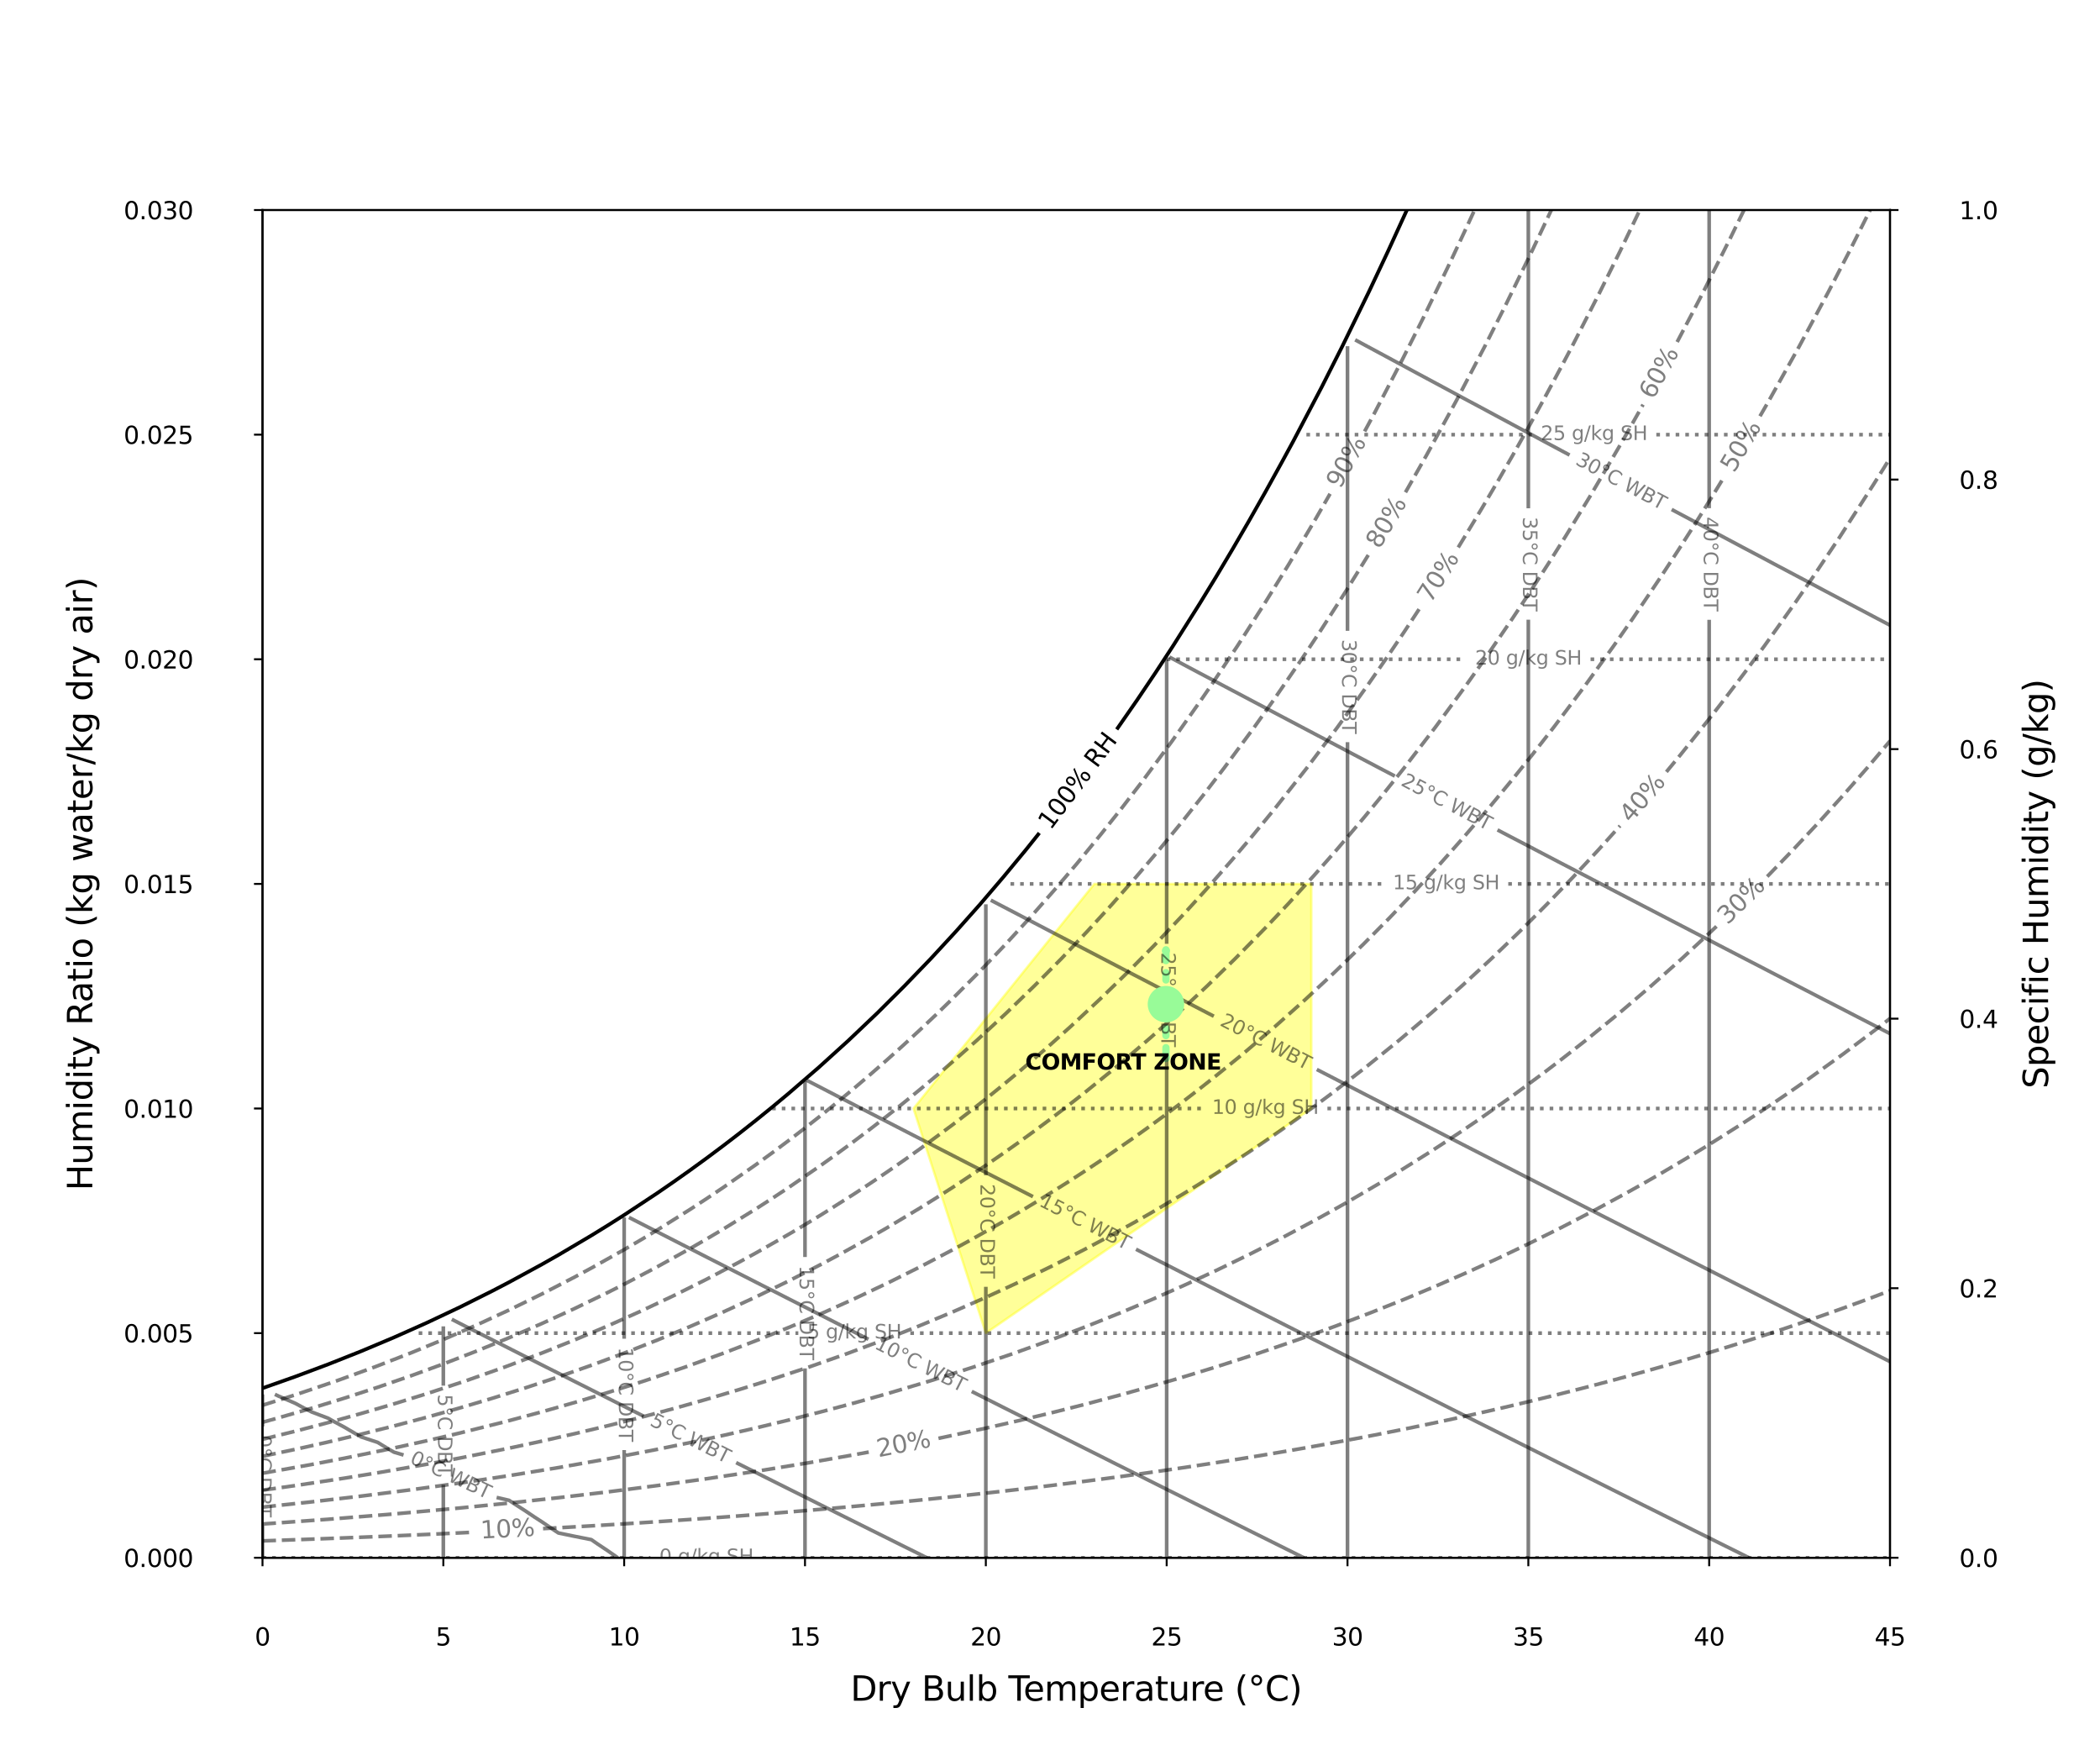 <?xml version="1.0" encoding="utf-8" standalone="no"?>
<!DOCTYPE svg PUBLIC "-//W3C//DTD SVG 1.1//EN"
  "http://www.w3.org/Graphics/SVG/1.1/DTD/svg11.dtd">
<svg xmlns:xlink="http://www.w3.org/1999/xlink" width="864pt" height="720pt" viewBox="0 0 864 720" xmlns="http://www.w3.org/2000/svg" version="1.1">
 <defs>
  <style type="text/css">*{stroke-linejoin: round; stroke-linecap: butt}</style>
 </defs>
 <g id="figure_1">
  <g id="patch_1">
   <path d="M 0 720 
L 864 720 
L 864 0 
L 0 0 
z
" style="fill: #ffffff"/>
  </g>
  <g id="axes_1">
   <g id="patch_2">
    <path d="M 108 640.8 
L 777.6 640.8 
L 777.6 86.4 
L 108 86.4 
z
" style="fill: #ffffff"/>
   </g>
   <g id="patch_3">
    <path d="M 405.6 548.4 
L 539.52 456 
L 539.52 363.6 
L 450.24 363.6 
L 375.84 456 
z
" clip-path="url(#p3d51924f65)" style="fill: #ffff00; opacity: 0.4; stroke: #ffff00; stroke-linejoin: miter"/>
   </g>
   <g id="patch_4">
    <path d="M 479.702 411.074 
Q 479.702 399.214 479.702 390.708 
" clip-path="url(#p3d51924f65)" style="fill: none; stroke-dasharray: 3,4.95; stroke-dashoffset: 0; stroke: #98fb98; stroke-width: 3; stroke-linecap: round"/>
    <path d="M 479.502 391.108 
L 479.702 390.708 
L 479.902 391.108 
" clip-path="url(#p3d51924f65)" style="fill: none; stroke-dasharray: 3,4.95; stroke-dashoffset: 0; stroke: #98fb98; stroke-width: 3; stroke-linecap: round"/>
   </g>
   <g id="patch_5">
    <path d="M 479.702 415.074 
Q 479.702 426.934 479.702 435.44 
" clip-path="url(#p3d51924f65)" style="fill: none; stroke-dasharray: 3,4.95; stroke-dashoffset: 0; stroke: #98fb98; stroke-width: 3; stroke-linecap: round"/>
    <path d="M 479.902 435.04 
L 479.702 435.44 
L 479.502 435.04 
" clip-path="url(#p3d51924f65)" style="fill: none; stroke-dasharray: 3,4.95; stroke-dashoffset: 0; stroke: #98fb98; stroke-width: 3; stroke-linecap: round"/>
   </g>
   <g id="matplotlib.axis_1">
    <g id="xtick_1">
     <g id="line2d_1">
      <defs>
       <path id="m224c7a420a" d="M 0 0 
L 0 3.5 
" style="stroke: #000000; stroke-width: 0.8"/>
      </defs>
      <g>
       <use xlink:href="#m224c7a420a" x="108" y="640.8" style="stroke: #000000; stroke-width: 0.8"/>
      </g>
     </g>
     <g id="text_1">
      <!-- 0 -->
      <g transform="translate(104.819 676.898) scale(0.1 -0.1)">
       <defs>
        <path id="DejaVuSans-30" d="M 2034 4250 
Q 1547 4250 1301 3770 
Q 1056 3291 1056 2328 
Q 1056 1369 1301 889 
Q 1547 409 2034 409 
Q 2525 409 2770 889 
Q 3016 1369 3016 2328 
Q 3016 3291 2770 3770 
Q 2525 4250 2034 4250 
z
M 2034 4750 
Q 2819 4750 3233 4129 
Q 3647 3509 3647 2328 
Q 3647 1150 3233 529 
Q 2819 -91 2034 -91 
Q 1250 -91 836 529 
Q 422 1150 422 2328 
Q 422 3509 836 4129 
Q 1250 4750 2034 4750 
z
" transform="scale(0.016)"/>
       </defs>
       <use xlink:href="#DejaVuSans-30"/>
      </g>
     </g>
    </g>
    <g id="xtick_2">
     <g id="line2d_2">
      <g>
       <use xlink:href="#m224c7a420a" x="182.4" y="640.8" style="stroke: #000000; stroke-width: 0.8"/>
      </g>
     </g>
     <g id="text_2">
      <!-- 5 -->
      <g transform="translate(179.219 676.898) scale(0.1 -0.1)">
       <defs>
        <path id="DejaVuSans-35" d="M 691 4666 
L 3169 4666 
L 3169 4134 
L 1269 4134 
L 1269 2991 
Q 1406 3038 1543 3061 
Q 1681 3084 1819 3084 
Q 2600 3084 3056 2656 
Q 3513 2228 3513 1497 
Q 3513 744 3044 326 
Q 2575 -91 1722 -91 
Q 1428 -91 1123 -41 
Q 819 9 494 109 
L 494 744 
Q 775 591 1075 516 
Q 1375 441 1709 441 
Q 2250 441 2565 725 
Q 2881 1009 2881 1497 
Q 2881 1984 2565 2268 
Q 2250 2553 1709 2553 
Q 1456 2553 1204 2497 
Q 953 2441 691 2322 
L 691 4666 
z
" transform="scale(0.016)"/>
       </defs>
       <use xlink:href="#DejaVuSans-35"/>
      </g>
     </g>
    </g>
    <g id="xtick_3">
     <g id="line2d_3">
      <g>
       <use xlink:href="#m224c7a420a" x="256.8" y="640.8" style="stroke: #000000; stroke-width: 0.8"/>
      </g>
     </g>
     <g id="text_3">
      <!-- 10 -->
      <g transform="translate(250.438 676.898) scale(0.1 -0.1)">
       <defs>
        <path id="DejaVuSans-31" d="M 794 531 
L 1825 531 
L 1825 4091 
L 703 3866 
L 703 4441 
L 1819 4666 
L 2450 4666 
L 2450 531 
L 3481 531 
L 3481 0 
L 794 0 
L 794 531 
z
" transform="scale(0.016)"/>
       </defs>
       <use xlink:href="#DejaVuSans-31"/>
       <use xlink:href="#DejaVuSans-30" x="63.623"/>
      </g>
     </g>
    </g>
    <g id="xtick_4">
     <g id="line2d_4">
      <g>
       <use xlink:href="#m224c7a420a" x="331.2" y="640.8" style="stroke: #000000; stroke-width: 0.8"/>
      </g>
     </g>
     <g id="text_4">
      <!-- 15 -->
      <g transform="translate(324.837 676.898) scale(0.1 -0.1)">
       <use xlink:href="#DejaVuSans-31"/>
       <use xlink:href="#DejaVuSans-35" x="63.623"/>
      </g>
     </g>
    </g>
    <g id="xtick_5">
     <g id="line2d_5">
      <g>
       <use xlink:href="#m224c7a420a" x="405.6" y="640.8" style="stroke: #000000; stroke-width: 0.8"/>
      </g>
     </g>
     <g id="text_5">
      <!-- 20 -->
      <g transform="translate(399.238 676.898) scale(0.1 -0.1)">
       <defs>
        <path id="DejaVuSans-32" d="M 1228 531 
L 3431 531 
L 3431 0 
L 469 0 
L 469 531 
Q 828 903 1448 1529 
Q 2069 2156 2228 2338 
Q 2531 2678 2651 2914 
Q 2772 3150 2772 3378 
Q 2772 3750 2511 3984 
Q 2250 4219 1831 4219 
Q 1534 4219 1204 4116 
Q 875 4013 500 3803 
L 500 4441 
Q 881 4594 1212 4672 
Q 1544 4750 1819 4750 
Q 2544 4750 2975 4387 
Q 3406 4025 3406 3419 
Q 3406 3131 3298 2873 
Q 3191 2616 2906 2266 
Q 2828 2175 2409 1742 
Q 1991 1309 1228 531 
z
" transform="scale(0.016)"/>
       </defs>
       <use xlink:href="#DejaVuSans-32"/>
       <use xlink:href="#DejaVuSans-30" x="63.623"/>
      </g>
     </g>
    </g>
    <g id="xtick_6">
     <g id="line2d_6">
      <g>
       <use xlink:href="#m224c7a420a" x="480" y="640.8" style="stroke: #000000; stroke-width: 0.8"/>
      </g>
     </g>
     <g id="text_6">
      <!-- 25 -->
      <g transform="translate(473.637 676.898) scale(0.1 -0.1)">
       <use xlink:href="#DejaVuSans-32"/>
       <use xlink:href="#DejaVuSans-35" x="63.623"/>
      </g>
     </g>
    </g>
    <g id="xtick_7">
     <g id="line2d_7">
      <g>
       <use xlink:href="#m224c7a420a" x="554.4" y="640.8" style="stroke: #000000; stroke-width: 0.8"/>
      </g>
     </g>
     <g id="text_7">
      <!-- 30 -->
      <g transform="translate(548.038 676.898) scale(0.1 -0.1)">
       <defs>
        <path id="DejaVuSans-33" d="M 2597 2516 
Q 3050 2419 3304 2112 
Q 3559 1806 3559 1356 
Q 3559 666 3084 287 
Q 2609 -91 1734 -91 
Q 1441 -91 1130 -33 
Q 819 25 488 141 
L 488 750 
Q 750 597 1062 519 
Q 1375 441 1716 441 
Q 2309 441 2620 675 
Q 2931 909 2931 1356 
Q 2931 1769 2642 2001 
Q 2353 2234 1838 2234 
L 1294 2234 
L 1294 2753 
L 1863 2753 
Q 2328 2753 2575 2939 
Q 2822 3125 2822 3475 
Q 2822 3834 2567 4026 
Q 2313 4219 1838 4219 
Q 1578 4219 1281 4162 
Q 984 4106 628 3988 
L 628 4550 
Q 988 4650 1302 4700 
Q 1616 4750 1894 4750 
Q 2613 4750 3031 4423 
Q 3450 4097 3450 3541 
Q 3450 3153 3228 2886 
Q 3006 2619 2597 2516 
z
" transform="scale(0.016)"/>
       </defs>
       <use xlink:href="#DejaVuSans-33"/>
       <use xlink:href="#DejaVuSans-30" x="63.623"/>
      </g>
     </g>
    </g>
    <g id="xtick_8">
     <g id="line2d_8">
      <g>
       <use xlink:href="#m224c7a420a" x="628.8" y="640.8" style="stroke: #000000; stroke-width: 0.8"/>
      </g>
     </g>
     <g id="text_8">
      <!-- 35 -->
      <g transform="translate(622.438 676.898) scale(0.1 -0.1)">
       <use xlink:href="#DejaVuSans-33"/>
       <use xlink:href="#DejaVuSans-35" x="63.623"/>
      </g>
     </g>
    </g>
    <g id="xtick_9">
     <g id="line2d_9">
      <g>
       <use xlink:href="#m224c7a420a" x="703.2" y="640.8" style="stroke: #000000; stroke-width: 0.8"/>
      </g>
     </g>
     <g id="text_9">
      <!-- 40 -->
      <g transform="translate(696.837 676.898) scale(0.1 -0.1)">
       <defs>
        <path id="DejaVuSans-34" d="M 2419 4116 
L 825 1625 
L 2419 1625 
L 2419 4116 
z
M 2253 4666 
L 3047 4666 
L 3047 1625 
L 3713 1625 
L 3713 1100 
L 3047 1100 
L 3047 0 
L 2419 0 
L 2419 1100 
L 313 1100 
L 313 1709 
L 2253 4666 
z
" transform="scale(0.016)"/>
       </defs>
       <use xlink:href="#DejaVuSans-34"/>
       <use xlink:href="#DejaVuSans-30" x="63.623"/>
      </g>
     </g>
    </g>
    <g id="xtick_10">
     <g id="line2d_10">
      <g>
       <use xlink:href="#m224c7a420a" x="777.6" y="640.8" style="stroke: #000000; stroke-width: 0.8"/>
      </g>
     </g>
     <g id="text_10">
      <!-- 45 -->
      <g transform="translate(771.237 676.898) scale(0.1 -0.1)">
       <use xlink:href="#DejaVuSans-34"/>
       <use xlink:href="#DejaVuSans-35" x="63.623"/>
      </g>
     </g>
    </g>
    <g id="text_11">
     <!-- Dry Bulb Temperature (°C) -->
     <g transform="translate(349.9 699.616) scale(0.14 -0.14)">
      <defs>
       <path id="DejaVuSans-44" d="M 1259 4147 
L 1259 519 
L 2022 519 
Q 2988 519 3436 956 
Q 3884 1394 3884 2338 
Q 3884 3275 3436 3711 
Q 2988 4147 2022 4147 
L 1259 4147 
z
M 628 4666 
L 1925 4666 
Q 3281 4666 3915 4102 
Q 4550 3538 4550 2338 
Q 4550 1131 3912 565 
Q 3275 0 1925 0 
L 628 0 
L 628 4666 
z
" transform="scale(0.016)"/>
       <path id="DejaVuSans-72" d="M 2631 2963 
Q 2534 3019 2420 3045 
Q 2306 3072 2169 3072 
Q 1681 3072 1420 2755 
Q 1159 2438 1159 1844 
L 1159 0 
L 581 0 
L 581 3500 
L 1159 3500 
L 1159 2956 
Q 1341 3275 1631 3429 
Q 1922 3584 2338 3584 
Q 2397 3584 2469 3576 
Q 2541 3569 2628 3553 
L 2631 2963 
z
" transform="scale(0.016)"/>
       <path id="DejaVuSans-79" d="M 2059 -325 
Q 1816 -950 1584 -1140 
Q 1353 -1331 966 -1331 
L 506 -1331 
L 506 -850 
L 844 -850 
Q 1081 -850 1212 -737 
Q 1344 -625 1503 -206 
L 1606 56 
L 191 3500 
L 800 3500 
L 1894 763 
L 2988 3500 
L 3597 3500 
L 2059 -325 
z
" transform="scale(0.016)"/>
       <path id="DejaVuSans-20" transform="scale(0.016)"/>
       <path id="DejaVuSans-42" d="M 1259 2228 
L 1259 519 
L 2272 519 
Q 2781 519 3026 730 
Q 3272 941 3272 1375 
Q 3272 1813 3026 2020 
Q 2781 2228 2272 2228 
L 1259 2228 
z
M 1259 4147 
L 1259 2741 
L 2194 2741 
Q 2656 2741 2882 2914 
Q 3109 3088 3109 3444 
Q 3109 3797 2882 3972 
Q 2656 4147 2194 4147 
L 1259 4147 
z
M 628 4666 
L 2241 4666 
Q 2963 4666 3353 4366 
Q 3744 4066 3744 3513 
Q 3744 3084 3544 2831 
Q 3344 2578 2956 2516 
Q 3422 2416 3680 2098 
Q 3938 1781 3938 1306 
Q 3938 681 3513 340 
Q 3088 0 2303 0 
L 628 0 
L 628 4666 
z
" transform="scale(0.016)"/>
       <path id="DejaVuSans-75" d="M 544 1381 
L 544 3500 
L 1119 3500 
L 1119 1403 
Q 1119 906 1312 657 
Q 1506 409 1894 409 
Q 2359 409 2629 706 
Q 2900 1003 2900 1516 
L 2900 3500 
L 3475 3500 
L 3475 0 
L 2900 0 
L 2900 538 
Q 2691 219 2414 64 
Q 2138 -91 1772 -91 
Q 1169 -91 856 284 
Q 544 659 544 1381 
z
M 1991 3584 
L 1991 3584 
z
" transform="scale(0.016)"/>
       <path id="DejaVuSans-6c" d="M 603 4863 
L 1178 4863 
L 1178 0 
L 603 0 
L 603 4863 
z
" transform="scale(0.016)"/>
       <path id="DejaVuSans-62" d="M 3116 1747 
Q 3116 2381 2855 2742 
Q 2594 3103 2138 3103 
Q 1681 3103 1420 2742 
Q 1159 2381 1159 1747 
Q 1159 1113 1420 752 
Q 1681 391 2138 391 
Q 2594 391 2855 752 
Q 3116 1113 3116 1747 
z
M 1159 2969 
Q 1341 3281 1617 3432 
Q 1894 3584 2278 3584 
Q 2916 3584 3314 3078 
Q 3713 2572 3713 1747 
Q 3713 922 3314 415 
Q 2916 -91 2278 -91 
Q 1894 -91 1617 61 
Q 1341 213 1159 525 
L 1159 0 
L 581 0 
L 581 4863 
L 1159 4863 
L 1159 2969 
z
" transform="scale(0.016)"/>
       <path id="DejaVuSans-54" d="M -19 4666 
L 3928 4666 
L 3928 4134 
L 2272 4134 
L 2272 0 
L 1638 0 
L 1638 4134 
L -19 4134 
L -19 4666 
z
" transform="scale(0.016)"/>
       <path id="DejaVuSans-65" d="M 3597 1894 
L 3597 1613 
L 953 1613 
Q 991 1019 1311 708 
Q 1631 397 2203 397 
Q 2534 397 2845 478 
Q 3156 559 3463 722 
L 3463 178 
Q 3153 47 2828 -22 
Q 2503 -91 2169 -91 
Q 1331 -91 842 396 
Q 353 884 353 1716 
Q 353 2575 817 3079 
Q 1281 3584 2069 3584 
Q 2775 3584 3186 3129 
Q 3597 2675 3597 1894 
z
M 3022 2063 
Q 3016 2534 2758 2815 
Q 2500 3097 2075 3097 
Q 1594 3097 1305 2825 
Q 1016 2553 972 2059 
L 3022 2063 
z
" transform="scale(0.016)"/>
       <path id="DejaVuSans-6d" d="M 3328 2828 
Q 3544 3216 3844 3400 
Q 4144 3584 4550 3584 
Q 5097 3584 5394 3201 
Q 5691 2819 5691 2113 
L 5691 0 
L 5113 0 
L 5113 2094 
Q 5113 2597 4934 2840 
Q 4756 3084 4391 3084 
Q 3944 3084 3684 2787 
Q 3425 2491 3425 1978 
L 3425 0 
L 2847 0 
L 2847 2094 
Q 2847 2600 2669 2842 
Q 2491 3084 2119 3084 
Q 1678 3084 1418 2786 
Q 1159 2488 1159 1978 
L 1159 0 
L 581 0 
L 581 3500 
L 1159 3500 
L 1159 2956 
Q 1356 3278 1631 3431 
Q 1906 3584 2284 3584 
Q 2666 3584 2933 3390 
Q 3200 3197 3328 2828 
z
" transform="scale(0.016)"/>
       <path id="DejaVuSans-70" d="M 1159 525 
L 1159 -1331 
L 581 -1331 
L 581 3500 
L 1159 3500 
L 1159 2969 
Q 1341 3281 1617 3432 
Q 1894 3584 2278 3584 
Q 2916 3584 3314 3078 
Q 3713 2572 3713 1747 
Q 3713 922 3314 415 
Q 2916 -91 2278 -91 
Q 1894 -91 1617 61 
Q 1341 213 1159 525 
z
M 3116 1747 
Q 3116 2381 2855 2742 
Q 2594 3103 2138 3103 
Q 1681 3103 1420 2742 
Q 1159 2381 1159 1747 
Q 1159 1113 1420 752 
Q 1681 391 2138 391 
Q 2594 391 2855 752 
Q 3116 1113 3116 1747 
z
" transform="scale(0.016)"/>
       <path id="DejaVuSans-61" d="M 2194 1759 
Q 1497 1759 1228 1600 
Q 959 1441 959 1056 
Q 959 750 1161 570 
Q 1363 391 1709 391 
Q 2188 391 2477 730 
Q 2766 1069 2766 1631 
L 2766 1759 
L 2194 1759 
z
M 3341 1997 
L 3341 0 
L 2766 0 
L 2766 531 
Q 2569 213 2275 61 
Q 1981 -91 1556 -91 
Q 1019 -91 701 211 
Q 384 513 384 1019 
Q 384 1609 779 1909 
Q 1175 2209 1959 2209 
L 2766 2209 
L 2766 2266 
Q 2766 2663 2505 2880 
Q 2244 3097 1772 3097 
Q 1472 3097 1187 3025 
Q 903 2953 641 2809 
L 641 3341 
Q 956 3463 1253 3523 
Q 1550 3584 1831 3584 
Q 2591 3584 2966 3190 
Q 3341 2797 3341 1997 
z
" transform="scale(0.016)"/>
       <path id="DejaVuSans-74" d="M 1172 4494 
L 1172 3500 
L 2356 3500 
L 2356 3053 
L 1172 3053 
L 1172 1153 
Q 1172 725 1289 603 
Q 1406 481 1766 481 
L 2356 481 
L 2356 0 
L 1766 0 
Q 1100 0 847 248 
Q 594 497 594 1153 
L 594 3053 
L 172 3053 
L 172 3500 
L 594 3500 
L 594 4494 
L 1172 4494 
z
" transform="scale(0.016)"/>
       <path id="DejaVuSans-28" d="M 1984 4856 
Q 1566 4138 1362 3434 
Q 1159 2731 1159 2009 
Q 1159 1288 1364 580 
Q 1569 -128 1984 -844 
L 1484 -844 
Q 1016 -109 783 600 
Q 550 1309 550 2009 
Q 550 2706 781 3412 
Q 1013 4119 1484 4856 
L 1984 4856 
z
" transform="scale(0.016)"/>
       <path id="DejaVuSans-b0" d="M 1600 4347 
Q 1350 4347 1178 4173 
Q 1006 4000 1006 3750 
Q 1006 3503 1178 3333 
Q 1350 3163 1600 3163 
Q 1850 3163 2022 3333 
Q 2194 3503 2194 3750 
Q 2194 3997 2020 4172 
Q 1847 4347 1600 4347 
z
M 1600 4750 
Q 1800 4750 1984 4673 
Q 2169 4597 2303 4453 
Q 2447 4313 2519 4134 
Q 2591 3956 2591 3750 
Q 2591 3338 2302 3052 
Q 2013 2766 1594 2766 
Q 1172 2766 890 3047 
Q 609 3328 609 3750 
Q 609 4169 896 4459 
Q 1184 4750 1600 4750 
z
" transform="scale(0.016)"/>
       <path id="DejaVuSans-43" d="M 4122 4306 
L 4122 3641 
Q 3803 3938 3442 4084 
Q 3081 4231 2675 4231 
Q 1875 4231 1450 3742 
Q 1025 3253 1025 2328 
Q 1025 1406 1450 917 
Q 1875 428 2675 428 
Q 3081 428 3442 575 
Q 3803 722 4122 1019 
L 4122 359 
Q 3791 134 3420 21 
Q 3050 -91 2638 -91 
Q 1578 -91 968 557 
Q 359 1206 359 2328 
Q 359 3453 968 4101 
Q 1578 4750 2638 4750 
Q 3056 4750 3426 4639 
Q 3797 4528 4122 4306 
z
" transform="scale(0.016)"/>
       <path id="DejaVuSans-29" d="M 513 4856 
L 1013 4856 
Q 1481 4119 1714 3412 
Q 1947 2706 1947 2009 
Q 1947 1309 1714 600 
Q 1481 -109 1013 -844 
L 513 -844 
Q 928 -128 1133 580 
Q 1338 1288 1338 2009 
Q 1338 2731 1133 3434 
Q 928 4138 513 4856 
z
" transform="scale(0.016)"/>
      </defs>
      <use xlink:href="#DejaVuSans-44"/>
      <use xlink:href="#DejaVuSans-72" x="77.002"/>
      <use xlink:href="#DejaVuSans-79" x="118.115"/>
      <use xlink:href="#DejaVuSans-20" x="177.295"/>
      <use xlink:href="#DejaVuSans-42" x="209.082"/>
      <use xlink:href="#DejaVuSans-75" x="277.686"/>
      <use xlink:href="#DejaVuSans-6c" x="341.064"/>
      <use xlink:href="#DejaVuSans-62" x="368.848"/>
      <use xlink:href="#DejaVuSans-20" x="432.324"/>
      <use xlink:href="#DejaVuSans-54" x="464.111"/>
      <use xlink:href="#DejaVuSans-65" x="508.195"/>
      <use xlink:href="#DejaVuSans-6d" x="569.719"/>
      <use xlink:href="#DejaVuSans-70" x="667.131"/>
      <use xlink:href="#DejaVuSans-65" x="730.607"/>
      <use xlink:href="#DejaVuSans-72" x="792.131"/>
      <use xlink:href="#DejaVuSans-61" x="833.244"/>
      <use xlink:href="#DejaVuSans-74" x="894.523"/>
      <use xlink:href="#DejaVuSans-75" x="933.732"/>
      <use xlink:href="#DejaVuSans-72" x="997.111"/>
      <use xlink:href="#DejaVuSans-65" x="1035.975"/>
      <use xlink:href="#DejaVuSans-20" x="1097.498"/>
      <use xlink:href="#DejaVuSans-28" x="1129.285"/>
      <use xlink:href="#DejaVuSans-b0" x="1168.299"/>
      <use xlink:href="#DejaVuSans-43" x="1218.299"/>
      <use xlink:href="#DejaVuSans-29" x="1288.123"/>
     </g>
    </g>
   </g>
   <g id="matplotlib.axis_2">
    <g id="ytick_1">
     <g id="line2d_11">
      <defs>
       <path id="m6bdf0a9493" d="M 0 0 
L -3.5 0 
" style="stroke: #000000; stroke-width: 0.8"/>
      </defs>
      <g>
       <use xlink:href="#m6bdf0a9493" x="108" y="640.8" style="stroke: #000000; stroke-width: 0.8"/>
      </g>
     </g>
     <g id="text_12">
      <!-- 0.000 -->
      <g transform="translate(50.872 644.599) scale(0.1 -0.1)">
       <defs>
        <path id="DejaVuSans-2e" d="M 684 794 
L 1344 794 
L 1344 0 
L 684 0 
L 684 794 
z
" transform="scale(0.016)"/>
       </defs>
       <use xlink:href="#DejaVuSans-30"/>
       <use xlink:href="#DejaVuSans-2e" x="63.623"/>
       <use xlink:href="#DejaVuSans-30" x="95.41"/>
       <use xlink:href="#DejaVuSans-30" x="159.033"/>
       <use xlink:href="#DejaVuSans-30" x="222.656"/>
      </g>
     </g>
    </g>
    <g id="ytick_2">
     <g id="line2d_12">
      <g>
       <use xlink:href="#m6bdf0a9493" x="108" y="548.4" style="stroke: #000000; stroke-width: 0.8"/>
      </g>
     </g>
     <g id="text_13">
      <!-- 0.005 -->
      <g transform="translate(50.872 552.199) scale(0.1 -0.1)">
       <use xlink:href="#DejaVuSans-30"/>
       <use xlink:href="#DejaVuSans-2e" x="63.623"/>
       <use xlink:href="#DejaVuSans-30" x="95.41"/>
       <use xlink:href="#DejaVuSans-30" x="159.033"/>
       <use xlink:href="#DejaVuSans-35" x="222.656"/>
      </g>
     </g>
    </g>
    <g id="ytick_3">
     <g id="line2d_13">
      <g>
       <use xlink:href="#m6bdf0a9493" x="108" y="456" style="stroke: #000000; stroke-width: 0.8"/>
      </g>
     </g>
     <g id="text_14">
      <!-- 0.010 -->
      <g transform="translate(50.872 459.799) scale(0.1 -0.1)">
       <use xlink:href="#DejaVuSans-30"/>
       <use xlink:href="#DejaVuSans-2e" x="63.623"/>
       <use xlink:href="#DejaVuSans-30" x="95.41"/>
       <use xlink:href="#DejaVuSans-31" x="159.033"/>
       <use xlink:href="#DejaVuSans-30" x="222.656"/>
      </g>
     </g>
    </g>
    <g id="ytick_4">
     <g id="line2d_14">
      <g>
       <use xlink:href="#m6bdf0a9493" x="108" y="363.6" style="stroke: #000000; stroke-width: 0.8"/>
      </g>
     </g>
     <g id="text_15">
      <!-- 0.015 -->
      <g transform="translate(50.872 367.399) scale(0.1 -0.1)">
       <use xlink:href="#DejaVuSans-30"/>
       <use xlink:href="#DejaVuSans-2e" x="63.623"/>
       <use xlink:href="#DejaVuSans-30" x="95.41"/>
       <use xlink:href="#DejaVuSans-31" x="159.033"/>
       <use xlink:href="#DejaVuSans-35" x="222.656"/>
      </g>
     </g>
    </g>
    <g id="ytick_5">
     <g id="line2d_15">
      <g>
       <use xlink:href="#m6bdf0a9493" x="108" y="271.2" style="stroke: #000000; stroke-width: 0.8"/>
      </g>
     </g>
     <g id="text_16">
      <!-- 0.020 -->
      <g transform="translate(50.872 274.999) scale(0.1 -0.1)">
       <use xlink:href="#DejaVuSans-30"/>
       <use xlink:href="#DejaVuSans-2e" x="63.623"/>
       <use xlink:href="#DejaVuSans-30" x="95.41"/>
       <use xlink:href="#DejaVuSans-32" x="159.033"/>
       <use xlink:href="#DejaVuSans-30" x="222.656"/>
      </g>
     </g>
    </g>
    <g id="ytick_6">
     <g id="line2d_16">
      <g>
       <use xlink:href="#m6bdf0a9493" x="108" y="178.8" style="stroke: #000000; stroke-width: 0.8"/>
      </g>
     </g>
     <g id="text_17">
      <!-- 0.025 -->
      <g transform="translate(50.872 182.599) scale(0.1 -0.1)">
       <use xlink:href="#DejaVuSans-30"/>
       <use xlink:href="#DejaVuSans-2e" x="63.623"/>
       <use xlink:href="#DejaVuSans-30" x="95.41"/>
       <use xlink:href="#DejaVuSans-32" x="159.033"/>
       <use xlink:href="#DejaVuSans-35" x="222.656"/>
      </g>
     </g>
    </g>
    <g id="ytick_7">
     <g id="line2d_17">
      <g>
       <use xlink:href="#m6bdf0a9493" x="108" y="86.4" style="stroke: #000000; stroke-width: 0.8"/>
      </g>
     </g>
     <g id="text_18">
      <!-- 0.030 -->
      <g transform="translate(50.872 90.199) scale(0.1 -0.1)">
       <use xlink:href="#DejaVuSans-30"/>
       <use xlink:href="#DejaVuSans-2e" x="63.623"/>
       <use xlink:href="#DejaVuSans-30" x="95.41"/>
       <use xlink:href="#DejaVuSans-33" x="159.033"/>
       <use xlink:href="#DejaVuSans-30" x="222.656"/>
      </g>
     </g>
    </g>
    <g id="text_19">
     <!-- Humidity Ratio (kg water/kg dry air) -->
     <g transform="translate(37.96 489.766) rotate(-90) scale(0.14 -0.14)">
      <defs>
       <path id="DejaVuSans-48" d="M 628 4666 
L 1259 4666 
L 1259 2753 
L 3553 2753 
L 3553 4666 
L 4184 4666 
L 4184 0 
L 3553 0 
L 3553 2222 
L 1259 2222 
L 1259 0 
L 628 0 
L 628 4666 
z
" transform="scale(0.016)"/>
       <path id="DejaVuSans-69" d="M 603 3500 
L 1178 3500 
L 1178 0 
L 603 0 
L 603 3500 
z
M 603 4863 
L 1178 4863 
L 1178 4134 
L 603 4134 
L 603 4863 
z
" transform="scale(0.016)"/>
       <path id="DejaVuSans-64" d="M 2906 2969 
L 2906 4863 
L 3481 4863 
L 3481 0 
L 2906 0 
L 2906 525 
Q 2725 213 2448 61 
Q 2172 -91 1784 -91 
Q 1150 -91 751 415 
Q 353 922 353 1747 
Q 353 2572 751 3078 
Q 1150 3584 1784 3584 
Q 2172 3584 2448 3432 
Q 2725 3281 2906 2969 
z
M 947 1747 
Q 947 1113 1208 752 
Q 1469 391 1925 391 
Q 2381 391 2643 752 
Q 2906 1113 2906 1747 
Q 2906 2381 2643 2742 
Q 2381 3103 1925 3103 
Q 1469 3103 1208 2742 
Q 947 2381 947 1747 
z
" transform="scale(0.016)"/>
       <path id="DejaVuSans-52" d="M 2841 2188 
Q 3044 2119 3236 1894 
Q 3428 1669 3622 1275 
L 4263 0 
L 3584 0 
L 2988 1197 
Q 2756 1666 2539 1819 
Q 2322 1972 1947 1972 
L 1259 1972 
L 1259 0 
L 628 0 
L 628 4666 
L 2053 4666 
Q 2853 4666 3247 4331 
Q 3641 3997 3641 3322 
Q 3641 2881 3436 2590 
Q 3231 2300 2841 2188 
z
M 1259 4147 
L 1259 2491 
L 2053 2491 
Q 2509 2491 2742 2702 
Q 2975 2913 2975 3322 
Q 2975 3731 2742 3939 
Q 2509 4147 2053 4147 
L 1259 4147 
z
" transform="scale(0.016)"/>
       <path id="DejaVuSans-6f" d="M 1959 3097 
Q 1497 3097 1228 2736 
Q 959 2375 959 1747 
Q 959 1119 1226 758 
Q 1494 397 1959 397 
Q 2419 397 2687 759 
Q 2956 1122 2956 1747 
Q 2956 2369 2687 2733 
Q 2419 3097 1959 3097 
z
M 1959 3584 
Q 2709 3584 3137 3096 
Q 3566 2609 3566 1747 
Q 3566 888 3137 398 
Q 2709 -91 1959 -91 
Q 1206 -91 779 398 
Q 353 888 353 1747 
Q 353 2609 779 3096 
Q 1206 3584 1959 3584 
z
" transform="scale(0.016)"/>
       <path id="DejaVuSans-6b" d="M 581 4863 
L 1159 4863 
L 1159 1991 
L 2875 3500 
L 3609 3500 
L 1753 1863 
L 3688 0 
L 2938 0 
L 1159 1709 
L 1159 0 
L 581 0 
L 581 4863 
z
" transform="scale(0.016)"/>
       <path id="DejaVuSans-67" d="M 2906 1791 
Q 2906 2416 2648 2759 
Q 2391 3103 1925 3103 
Q 1463 3103 1205 2759 
Q 947 2416 947 1791 
Q 947 1169 1205 825 
Q 1463 481 1925 481 
Q 2391 481 2648 825 
Q 2906 1169 2906 1791 
z
M 3481 434 
Q 3481 -459 3084 -895 
Q 2688 -1331 1869 -1331 
Q 1566 -1331 1297 -1286 
Q 1028 -1241 775 -1147 
L 775 -588 
Q 1028 -725 1275 -790 
Q 1522 -856 1778 -856 
Q 2344 -856 2625 -561 
Q 2906 -266 2906 331 
L 2906 616 
Q 2728 306 2450 153 
Q 2172 0 1784 0 
Q 1141 0 747 490 
Q 353 981 353 1791 
Q 353 2603 747 3093 
Q 1141 3584 1784 3584 
Q 2172 3584 2450 3431 
Q 2728 3278 2906 2969 
L 2906 3500 
L 3481 3500 
L 3481 434 
z
" transform="scale(0.016)"/>
       <path id="DejaVuSans-77" d="M 269 3500 
L 844 3500 
L 1563 769 
L 2278 3500 
L 2956 3500 
L 3675 769 
L 4391 3500 
L 4966 3500 
L 4050 0 
L 3372 0 
L 2619 2869 
L 1863 0 
L 1184 0 
L 269 3500 
z
" transform="scale(0.016)"/>
       <path id="DejaVuSans-2f" d="M 1625 4666 
L 2156 4666 
L 531 -594 
L 0 -594 
L 1625 4666 
z
" transform="scale(0.016)"/>
      </defs>
      <use xlink:href="#DejaVuSans-48"/>
      <use xlink:href="#DejaVuSans-75" x="75.195"/>
      <use xlink:href="#DejaVuSans-6d" x="138.574"/>
      <use xlink:href="#DejaVuSans-69" x="235.986"/>
      <use xlink:href="#DejaVuSans-64" x="263.77"/>
      <use xlink:href="#DejaVuSans-69" x="327.246"/>
      <use xlink:href="#DejaVuSans-74" x="355.029"/>
      <use xlink:href="#DejaVuSans-79" x="394.238"/>
      <use xlink:href="#DejaVuSans-20" x="453.418"/>
      <use xlink:href="#DejaVuSans-52" x="485.205"/>
      <use xlink:href="#DejaVuSans-61" x="552.438"/>
      <use xlink:href="#DejaVuSans-74" x="613.717"/>
      <use xlink:href="#DejaVuSans-69" x="652.926"/>
      <use xlink:href="#DejaVuSans-6f" x="680.709"/>
      <use xlink:href="#DejaVuSans-20" x="741.891"/>
      <use xlink:href="#DejaVuSans-28" x="773.678"/>
      <use xlink:href="#DejaVuSans-6b" x="812.691"/>
      <use xlink:href="#DejaVuSans-67" x="870.602"/>
      <use xlink:href="#DejaVuSans-20" x="934.078"/>
      <use xlink:href="#DejaVuSans-77" x="965.865"/>
      <use xlink:href="#DejaVuSans-61" x="1047.652"/>
      <use xlink:href="#DejaVuSans-74" x="1108.932"/>
      <use xlink:href="#DejaVuSans-65" x="1148.141"/>
      <use xlink:href="#DejaVuSans-72" x="1209.664"/>
      <use xlink:href="#DejaVuSans-2f" x="1250.777"/>
      <use xlink:href="#DejaVuSans-6b" x="1284.469"/>
      <use xlink:href="#DejaVuSans-67" x="1342.379"/>
      <use xlink:href="#DejaVuSans-20" x="1405.855"/>
      <use xlink:href="#DejaVuSans-64" x="1437.643"/>
      <use xlink:href="#DejaVuSans-72" x="1501.119"/>
      <use xlink:href="#DejaVuSans-79" x="1542.232"/>
      <use xlink:href="#DejaVuSans-20" x="1601.412"/>
      <use xlink:href="#DejaVuSans-61" x="1633.199"/>
      <use xlink:href="#DejaVuSans-69" x="1694.479"/>
      <use xlink:href="#DejaVuSans-72" x="1722.262"/>
      <use xlink:href="#DejaVuSans-29" x="1763.375"/>
     </g>
    </g>
   </g>
   <g id="QuadContourSet_1">
    <path d="M 108 640.8 
L 114.764 640.8 
L 121.527 640.8 
L 128.291 640.8 
L 135.055 640.8 
L 141.818 640.8 
L 148.582 640.8 
L 155.345 640.8 
L 162.109 640.8 
L 168.873 640.8 
L 175.636 640.8 
L 182.4 640.8 
L 189.164 640.8 
L 195.927 640.8 
L 202.691 640.8 
L 209.455 640.8 
L 216.218 640.8 
L 222.982 640.8 
L 229.745 640.8 
L 236.509 640.8 
L 243.273 640.8 
L 250.036 640.8 
L 256.8 640.8 
L 263.564 640.8 
L 267.578 640.8 
M 313.658 640.8 
L 317.673 640.8 
L 324.436 640.8 
L 331.2 640.8 
L 337.964 640.8 
L 344.727 640.8 
L 351.491 640.8 
L 358.255 640.8 
L 365.018 640.8 
L 371.782 640.8 
L 378.545 640.8 
L 385.309 640.8 
L 392.073 640.8 
L 398.836 640.8 
L 405.6 640.8 
L 412.364 640.8 
L 419.127 640.8 
L 425.891 640.8 
L 432.655 640.8 
L 439.418 640.8 
L 446.182 640.8 
L 452.945 640.8 
L 459.709 640.8 
L 466.473 640.8 
L 473.236 640.8 
L 480 640.8 
L 486.764 640.8 
L 493.527 640.8 
L 500.291 640.8 
L 507.055 640.8 
L 513.818 640.8 
L 520.582 640.8 
L 527.345 640.8 
L 534.109 640.8 
L 540.873 640.8 
L 547.636 640.8 
L 554.4 640.8 
L 561.164 640.8 
L 567.927 640.8 
L 574.691 640.8 
L 581.455 640.8 
L 588.218 640.8 
L 594.982 640.8 
L 601.745 640.8 
L 608.509 640.8 
L 615.273 640.8 
L 622.036 640.8 
L 628.8 640.8 
L 635.564 640.8 
L 642.327 640.8 
L 649.091 640.8 
L 655.855 640.8 
L 662.618 640.8 
L 669.382 640.8 
L 676.145 640.8 
L 682.909 640.8 
L 689.673 640.8 
L 696.436 640.8 
L 703.2 640.8 
L 709.964 640.8 
L 716.727 640.8 
L 723.491 640.8 
L 730.255 640.8 
L 737.018 640.8 
L 743.782 640.8 
L 750.545 640.8 
L 757.309 640.8 
L 764.073 640.8 
L 770.836 640.8 
L 777.6 640.8 
" clip-path="url(#p3d51924f65)" style="fill: none; stroke-dasharray: 1.5,2.475; stroke-dashoffset: 0; stroke: #000000; stroke-opacity: 0.5; stroke-width: 1.5"/>
    <path d="M 172.255 548.4 
L 175.636 548.4 
L 182.4 548.4 
L 189.164 548.4 
L 195.927 548.4 
L 202.691 548.4 
L 209.455 548.4 
L 216.218 548.4 
L 222.982 548.4 
L 229.745 548.4 
L 236.509 548.4 
L 243.273 548.4 
L 250.036 548.4 
L 256.8 548.4 
L 263.564 548.4 
L 270.327 548.4 
L 277.091 548.4 
L 283.855 548.4 
L 290.618 548.4 
L 297.382 548.4 
L 304.145 548.4 
L 310.909 548.4 
L 317.673 548.4 
L 324.436 548.4 
L 328.451 548.4 
M 374.531 548.4 
L 378.545 548.4 
L 385.309 548.4 
L 392.073 548.4 
L 398.836 548.4 
L 405.6 548.4 
L 412.364 548.4 
L 419.127 548.4 
L 425.891 548.4 
L 432.655 548.4 
L 439.418 548.4 
L 446.182 548.4 
L 452.945 548.4 
L 459.709 548.4 
L 466.473 548.4 
L 473.236 548.4 
L 480 548.4 
L 486.764 548.4 
L 493.527 548.4 
L 500.291 548.4 
L 507.055 548.4 
L 513.818 548.4 
L 520.582 548.4 
L 527.345 548.4 
L 534.109 548.4 
L 540.873 548.4 
L 547.636 548.4 
L 554.4 548.4 
L 561.164 548.4 
L 567.927 548.4 
L 574.691 548.4 
L 581.455 548.4 
L 588.218 548.4 
L 594.982 548.4 
L 601.745 548.4 
L 608.509 548.4 
L 615.273 548.4 
L 622.036 548.4 
L 628.8 548.4 
L 635.564 548.4 
L 642.327 548.4 
L 649.091 548.4 
L 655.855 548.4 
L 662.618 548.4 
L 669.382 548.4 
L 676.145 548.4 
L 682.909 548.4 
L 689.673 548.4 
L 696.436 548.4 
L 703.2 548.4 
L 709.964 548.4 
L 716.727 548.4 
L 723.491 548.4 
L 730.255 548.4 
L 737.018 548.4 
L 743.782 548.4 
L 750.545 548.4 
L 757.309 548.4 
L 764.073 548.4 
L 770.836 548.4 
L 777.6 548.4 
" clip-path="url(#p3d51924f65)" style="fill: none; stroke-dasharray: 1.5,2.475; stroke-dashoffset: 0; stroke: #000000; stroke-opacity: 0.5; stroke-width: 1.5"/>
    <path d="M 317.673 456 
L 324.436 456 
L 331.2 456 
L 337.964 456 
L 344.727 456 
L 351.491 456 
L 358.255 456 
L 365.018 456 
L 371.782 456 
L 378.545 456 
L 385.309 456 
L 392.073 456 
L 398.836 456 
L 405.6 456 
L 412.364 456 
L 419.127 456 
L 425.891 456 
L 432.655 456 
L 439.418 456 
L 446.182 456 
L 452.945 456 
L 459.709 456 
L 466.473 456 
L 473.236 456 
L 480 456 
L 486.764 456 
L 493.527 456 
L 495.022 456 
M 546.142 456 
L 547.636 456 
L 554.4 456 
L 561.164 456 
L 567.927 456 
L 574.691 456 
L 581.455 456 
L 588.218 456 
L 594.982 456 
L 601.745 456 
L 608.509 456 
L 615.273 456 
L 622.036 456 
L 628.8 456 
L 635.564 456 
L 642.327 456 
L 649.091 456 
L 655.855 456 
L 662.618 456 
L 669.382 456 
L 676.145 456 
L 682.909 456 
L 689.673 456 
L 696.436 456 
L 703.2 456 
L 709.964 456 
L 716.727 456 
L 723.491 456 
L 730.255 456 
L 737.018 456 
L 743.782 456 
L 750.545 456 
L 757.309 456 
L 764.073 456 
L 770.836 456 
L 777.6 456 
" clip-path="url(#p3d51924f65)" style="fill: none; stroke-dasharray: 1.5,2.475; stroke-dashoffset: 0; stroke: #000000; stroke-opacity: 0.5; stroke-width: 1.5"/>
    <path d="M 415.745 363.6 
L 419.127 363.6 
L 425.891 363.6 
L 432.655 363.6 
L 439.418 363.6 
L 446.182 363.6 
L 452.945 363.6 
L 459.709 363.6 
L 466.473 363.6 
L 473.236 363.6 
L 480 363.6 
L 486.764 363.6 
L 493.527 363.6 
L 500.291 363.6 
L 507.055 363.6 
L 513.818 363.6 
L 520.582 363.6 
L 527.345 363.6 
L 534.109 363.6 
L 540.873 363.6 
L 547.636 363.6 
L 554.4 363.6 
L 561.164 363.6 
L 567.927 363.6 
L 569.422 363.6 
M 620.542 363.6 
L 622.036 363.6 
L 628.8 363.6 
L 635.564 363.6 
L 642.327 363.6 
L 649.091 363.6 
L 655.855 363.6 
L 662.618 363.6 
L 669.382 363.6 
L 676.145 363.6 
L 682.909 363.6 
L 689.673 363.6 
L 696.436 363.6 
L 703.2 363.6 
L 709.964 363.6 
L 716.727 363.6 
L 723.491 363.6 
L 730.255 363.6 
L 737.018 363.6 
L 743.782 363.6 
L 750.545 363.6 
L 757.309 363.6 
L 764.073 363.6 
L 770.836 363.6 
L 777.6 363.6 
" clip-path="url(#p3d51924f65)" style="fill: none; stroke-dasharray: 1.5,2.475; stroke-dashoffset: 0; stroke: #000000; stroke-opacity: 0.5; stroke-width: 1.5"/>
    <path d="M 480 271.2 
L 486.764 271.2 
L 493.527 271.2 
L 500.291 271.2 
L 507.055 271.2 
L 513.818 271.2 
L 520.582 271.2 
L 527.345 271.2 
L 534.109 271.2 
L 540.873 271.2 
L 547.636 271.2 
L 554.4 271.2 
L 561.164 271.2 
L 567.927 271.2 
L 574.691 271.2 
L 581.455 271.2 
L 588.218 271.2 
L 594.982 271.2 
L 601.745 271.2 
L 603.195 271.2 
M 654.405 271.2 
L 655.855 271.2 
L 662.618 271.2 
L 669.382 271.2 
L 676.145 271.2 
L 682.909 271.2 
L 689.673 271.2 
L 696.436 271.2 
L 703.2 271.2 
L 709.964 271.2 
L 716.727 271.2 
L 723.491 271.2 
L 730.255 271.2 
L 737.018 271.2 
L 743.782 271.2 
L 750.545 271.2 
L 757.309 271.2 
L 764.073 271.2 
L 770.836 271.2 
L 777.6 271.2 
" clip-path="url(#p3d51924f65)" style="fill: none; stroke-dasharray: 1.5,2.475; stroke-dashoffset: 0; stroke: #000000; stroke-opacity: 0.5; stroke-width: 1.5"/>
    <path d="M 537.491 178.8 
L 540.873 178.8 
L 547.636 178.8 
L 554.4 178.8 
L 561.164 178.8 
L 567.927 178.8 
L 574.691 178.8 
L 581.455 178.8 
L 588.218 178.8 
L 594.982 178.8 
L 601.745 178.8 
L 608.509 178.8 
L 615.273 178.8 
L 622.036 178.8 
L 628.8 178.8 
L 630.25 178.8 
M 681.46 178.8 
L 682.909 178.8 
L 689.673 178.8 
L 696.436 178.8 
L 703.2 178.8 
L 709.964 178.8 
L 716.727 178.8 
L 723.491 178.8 
L 730.255 178.8 
L 737.018 178.8 
L 743.782 178.8 
L 750.545 178.8 
L 757.309 178.8 
L 764.073 178.8 
L 770.836 178.8 
L 777.6 178.8 
" clip-path="url(#p3d51924f65)" style="fill: none; stroke-dasharray: 1.5,2.475; stroke-dashoffset: 0; stroke: #000000; stroke-opacity: 0.5; stroke-width: 1.5"/>
    <path clip-path="url(#p3d51924f65)" style="fill: none; stroke-dasharray: 1.5,2.475; stroke-dashoffset: 0; stroke: #000000; stroke-opacity: 0.5; stroke-width: 1.5"/>
   </g>
   <g id="QuadContourSet_2">
    <path d="M 113.101 573.6 
L 114.764 574.375 
L 121.527 577.297 
L 125.017 579.2 
L 128.291 580.861 
L 135.055 583.426 
L 137.443 584.8 
L 141.818 587.159 
L 147.318 590.4 
L 148.582 591.1 
L 155.345 593.323 
L 159.726 596 
L 162.109 597.378 
L 166.028 598.542 
M 204.322 615.999 
L 209.455 617.184 
L 211.272 618.4 
L 216.218 621.573 
L 219.817 624 
L 222.982 626.049 
L 228.202 629.6 
L 229.745 630.607 
L 236.509 632.007 
L 243.273 633.345 
L 245.955 635.2 
L 250.036 637.922 
L 254.171 640.8 
" clip-path="url(#p3d51924f65)" style="fill: none; stroke: #000000; stroke-opacity: 0.5; stroke-width: 1.5"/>
    <path d="M 185.882 542.717 
L 189.164 544.394 
L 191.54 545.6 
L 195.927 547.815 
L 202.604 551.2 
L 202.691 551.244 
L 209.455 554.66 
L 213.677 556.8 
L 216.218 558.081 
L 222.982 561.5 
L 224.765 562.4 
L 229.745 564.901 
L 235.861 568 
L 236.509 568.326 
L 243.273 571.725 
L 246.981 573.6 
L 250.036 575.135 
L 256.8 578.542 
L 258.103 579.2 
L 263.564 581.942 
L 264.832 582.58 
M 302.878 601.677 
L 304.145 602.31 
L 310.909 605.686 
L 313.92 607.2 
L 317.673 609.076 
L 324.436 612.459 
L 325.117 612.8 
L 331.2 615.831 
L 336.331 618.4 
L 337.964 619.212 
L 344.727 622.585 
L 347.555 624 
L 351.491 625.959 
L 358.255 629.332 
L 358.791 629.6 
L 365.018 632.691 
L 370.039 635.2 
L 371.782 636.065 
L 378.545 639.424 
L 381.304 640.8 
" clip-path="url(#p3d51924f65)" style="fill: none; stroke: #000000; stroke-opacity: 0.5; stroke-width: 1.5"/>
    <path d="M 258.774 500.8 
L 263.564 503.245 
L 269.729 506.4 
L 270.327 506.705 
L 277.091 510.154 
L 280.701 512 
L 283.855 513.604 
L 290.618 517.06 
L 291.676 517.6 
L 297.382 520.493 
L 302.679 523.2 
L 304.145 523.945 
L 310.909 527.391 
L 313.677 528.8 
L 317.673 530.822 
L 324.436 534.264 
L 324.703 534.4 
L 331.2 537.691 
L 335.747 540 
L 337.964 541.121 
L 344.727 544.555 
L 346.785 545.6 
L 351.491 547.979 
L 357.298 550.932 
M 399.8 572.388 
L 402.197 573.6 
L 405.6 575.311 
L 412.364 578.727 
L 413.301 579.2 
L 419.127 582.123 
L 424.445 584.8 
L 425.891 585.524 
L 432.655 588.923 
L 435.582 590.4 
L 439.418 592.322 
L 446.182 595.719 
L 446.741 596 
L 452.945 599.103 
L 457.899 601.6 
L 459.709 602.506 
L 466.473 605.88 
L 469.101 607.2 
L 473.236 609.266 
L 480 612.66 
L 480.279 612.8 
L 486.764 616.034 
L 491.488 618.4 
L 493.527 619.416 
L 500.291 622.794 
L 502.706 624 
L 507.055 626.163 
L 513.818 629.546 
L 513.925 629.6 
L 520.582 632.904 
L 525.184 635.2 
L 527.345 636.273 
L 534.109 639.643 
L 536.427 640.8 
" clip-path="url(#p3d51924f65)" style="fill: none; stroke: #000000; stroke-opacity: 0.5; stroke-width: 1.5"/>
    <path d="M 331.779 444.321 
L 332.695 444.8 
L 337.964 447.519 
L 343.533 450.4 
L 344.727 451.016 
L 351.491 454.507 
L 354.385 456 
L 358.255 457.987 
L 365.018 461.47 
L 365.269 461.6 
L 371.782 464.952 
L 376.151 467.2 
L 378.545 468.429 
L 385.309 471.909 
L 387.043 472.8 
L 392.073 475.379 
L 397.939 478.4 
L 398.836 478.858 
L 405.6 482.319 
L 408.876 484 
L 412.364 485.782 
L 419.127 489.25 
L 419.807 489.6 
L 424.985 492.252 
M 467.388 513.902 
L 473.236 516.884 
L 474.637 517.6 
L 480 520.32 
L 485.646 523.2 
L 486.764 523.768 
L 493.527 527.203 
L 496.668 528.8 
L 500.291 530.637 
L 507.055 534.073 
L 507.697 534.4 
L 513.818 537.505 
L 518.726 540 
L 520.582 540.938 
L 527.345 544.355 
L 529.797 545.6 
L 534.109 547.781 
L 540.849 551.2 
L 540.873 551.212 
L 547.636 554.625 
L 551.937 556.8 
L 554.4 558.04 
L 561.164 561.466 
L 563.006 562.4 
L 567.927 564.871 
L 574.108 568 
L 574.691 568.294 
L 581.455 571.682 
L 585.239 573.6 
L 588.218 575.103 
L 594.982 578.506 
L 596.36 579.2 
L 601.745 581.9 
L 607.494 584.8 
L 608.509 585.308 
L 615.273 588.696 
L 618.666 590.4 
L 622.036 592.088 
L 628.8 595.489 
L 629.818 596 
L 635.564 598.871 
L 640.993 601.6 
L 642.327 602.267 
L 649.091 605.648 
L 652.189 607.2 
L 655.855 609.028 
L 662.618 612.415 
L 663.385 612.8 
L 669.382 615.786 
L 674.599 618.4 
L 676.145 619.172 
L 682.909 622.536 
L 685.833 624 
L 689.673 625.91 
L 696.436 629.29 
L 697.056 629.6 
L 703.2 632.648 
L 708.319 635.2 
L 709.964 636.016 
L 716.727 639.378 
L 719.577 640.8 
" clip-path="url(#p3d51924f65)" style="fill: none; stroke: #000000; stroke-opacity: 0.5; stroke-width: 1.5"/>
    <path d="M 407.652 370.301 
L 410.888 372 
L 412.364 372.767 
L 419.127 376.295 
L 421.615 377.6 
L 425.891 379.832 
L 432.338 383.2 
L 432.655 383.365 
L 439.418 386.88 
L 443.106 388.8 
L 446.182 390.395 
L 452.945 393.924 
L 453.859 394.4 
L 459.709 397.443 
L 464.607 400 
L 466.473 400.969 
L 473.236 404.466 
L 475.414 405.6 
L 480 407.984 
L 486.207 411.2 
L 486.764 411.487 
L 493.527 415 
L 496.999 416.8 
L 499.398 418.037 
M 541.77 439.944 
L 547.636 442.964 
L 551.188 444.8 
L 554.4 446.45 
L 561.164 449.935 
L 562.066 450.4 
L 567.927 453.411 
L 572.953 456 
L 574.691 456.891 
L 581.455 460.365 
L 583.862 461.6 
L 588.218 463.828 
L 594.78 467.2 
L 594.982 467.303 
L 601.745 470.775 
L 605.689 472.8 
L 608.509 474.238 
L 615.273 477.7 
L 616.638 478.4 
L 622.036 481.156 
L 627.579 484 
L 628.8 484.625 
L 635.564 488.083 
L 638.534 489.6 
L 642.327 491.532 
L 649.091 494.976 
L 649.527 495.2 
L 655.855 498.438 
L 660.496 500.8 
L 662.618 501.874 
L 669.382 505.33 
L 671.481 506.4 
L 676.145 508.762 
L 682.501 512 
L 682.909 512.207 
L 689.673 515.644 
L 693.523 517.6 
L 696.436 519.07 
L 703.2 522.504 
L 704.566 523.2 
L 709.964 525.939 
L 715.594 528.8 
L 716.727 529.374 
L 723.491 532.794 
L 726.659 534.4 
L 730.255 536.213 
L 737.018 539.635 
L 737.739 540 
L 743.782 543.051 
L 748.811 545.6 
L 750.545 546.474 
L 757.309 549.889 
L 759.901 551.2 
L 764.073 553.3 
L 770.836 556.718 
L 770.998 556.8 
L 777.6 560.115 
" clip-path="url(#p3d51924f65)" style="fill: none; stroke: #000000; stroke-opacity: 0.5; stroke-width: 1.5"/>
    <path d="M 481.113 270.278 
L 482.844 271.2 
L 486.764 273.28 
L 493.381 276.8 
L 493.527 276.877 
L 500.291 280.446 
L 503.968 282.4 
L 507.055 284.03 
L 513.818 287.598 
L 514.575 288 
L 520.582 291.177 
L 525.155 293.6 
L 527.345 294.755 
L 534.109 298.32 
L 535.778 299.2 
L 540.873 301.885 
L 546.389 304.8 
L 547.636 305.456 
L 554.4 309.017 
L 557.02 310.4 
L 561.164 312.575 
L 567.669 316 
L 567.927 316.136 
L 573.865 319.248 
M 616.111 341.395 
L 621.085 344 
L 622.036 344.495 
L 628.8 348.016 
L 631.812 349.6 
L 635.564 351.568 
L 642.327 355.102 
L 642.514 355.2 
L 649.091 358.612 
L 653.296 360.8 
L 655.855 362.134 
L 662.618 365.672 
L 664.016 366.4 
L 669.382 369.19 
L 674.793 372 
L 676.145 372.701 
L 682.909 376.217 
L 685.571 377.6 
L 689.673 379.731 
L 696.358 383.2 
L 696.436 383.241 
L 703.2 386.749 
L 707.139 388.8 
L 709.964 390.261 
L 716.727 393.769 
L 717.945 394.4 
L 723.491 397.256 
L 728.766 400 
L 730.255 400.771 
L 737.018 404.262 
L 739.603 405.6 
L 743.782 407.755 
L 750.434 411.2 
L 750.545 411.257 
L 757.309 414.724 
L 761.314 416.8 
L 764.073 418.223 
L 770.836 421.703 
L 772.186 422.4 
L 777.6 425.195 
" clip-path="url(#p3d51924f65)" style="fill: none; stroke: #000000; stroke-opacity: 0.5; stroke-width: 1.5"/>
    <path d="M 557.552 139.791 
L 561.164 141.749 
L 562.371 142.4 
L 567.927 145.386 
L 572.776 148 
L 574.691 149.029 
L 581.455 152.676 
L 583.171 153.6 
L 588.218 156.308 
L 593.602 159.2 
L 594.982 159.939 
L 601.745 163.599 
L 603.991 164.8 
L 608.509 167.209 
L 614.432 170.4 
L 615.273 170.851 
L 622.036 174.479 
L 624.869 176 
L 628.8 178.093 
L 635.323 181.6 
L 635.564 181.729 
L 642.327 185.343 
L 645.766 187.183 
M 687.776 209.586 
L 687.802 209.6 
L 689.673 210.593 
L 696.436 214.191 
L 698.328 215.2 
L 703.2 217.8 
L 708.853 220.8 
L 709.964 221.387 
L 716.727 224.992 
L 719.387 226.4 
L 723.491 228.561 
L 729.945 232 
L 730.255 232.164 
L 737.018 235.739 
L 740.531 237.6 
L 743.782 239.315 
L 750.545 242.912 
L 751.088 243.2 
L 757.309 246.485 
L 761.68 248.8 
L 764.073 250.06 
L 770.836 253.623 
L 772.302 254.4 
L 777.6 257.191 
" clip-path="url(#p3d51924f65)" style="fill: none; stroke: #000000; stroke-opacity: 0.5; stroke-width: 1.5"/>
   </g>
   <g id="QuadContourSet_3">
    <path d="M 108 571.054 
L 121.527 566.273 
L 135.055 561.209 
L 148.582 555.839 
L 162.109 550.148 
L 175.636 544.119 
L 189.164 537.733 
L 202.691 530.974 
L 209.455 527.448 
L 222.982 520.091 
L 229.745 516.255 
L 243.273 508.254 
L 250.036 504.083 
L 256.8 499.796 
L 270.327 490.859 
L 277.091 486.203 
L 283.855 481.418 
L 290.618 476.5 
L 297.382 471.448 
L 304.145 466.257 
L 310.909 460.923 
L 317.673 455.444 
L 324.436 449.816 
L 336.738 439.2 
L 349.093 428 
L 360.87 416.8 
L 372.108 405.6 
L 382.914 394.4 
L 393.259 383.2 
L 403.225 372 
L 412.796 360.8 
L 422.065 349.6 
L 427.615 342.661 
M 459.446 300.058 
L 467.818 288 
L 475.356 276.8 
L 482.683 265.6 
L 493.527 248.404 
L 500.291 237.345 
L 507.055 226.002 
L 513.818 214.37 
L 520.582 202.441 
L 527.345 190.209 
L 532.028 181.6 
L 543.793 159.2 
L 552.287 142.4 
L 563.217 120 
L 571.139 103.2 
L 578.831 86.4 
L 578.831 86.4 
" clip-path="url(#p3d51924f65)" style="fill: none; stroke: #000000; stroke-width: 1.5"/>
   </g>
   <g id="QuadContourSet_4">
    <path d="M 108 633.863 
L 114.764 633.63 
L 121.527 633.39 
L 128.291 633.143 
L 135.055 632.89 
L 141.818 632.628 
L 148.582 632.359 
L 155.345 632.083 
L 162.109 631.798 
L 168.873 631.505 
L 175.636 631.204 
L 182.4 630.894 
L 189.164 630.576 
L 194.131 630.335 
M 223.432 628.817 
L 229.745 628.465 
L 236.509 628.079 
L 243.273 627.681 
L 250.036 627.273 
L 256.8 626.853 
L 263.564 626.422 
L 270.327 625.979 
L 277.091 625.525 
L 283.855 625.058 
L 290.618 624.579 
L 297.382 624.086 
L 298.568 624 
L 304.145 623.581 
L 310.909 623.062 
L 317.673 622.529 
L 324.436 621.982 
L 331.2 621.421 
L 337.964 620.846 
L 344.727 620.255 
L 351.491 619.649 
L 358.255 619.028 
L 364.923 618.4 
L 365.018 618.391 
L 371.782 617.737 
L 378.545 617.066 
L 385.309 616.378 
L 392.073 615.673 
L 398.836 614.95 
L 405.6 614.208 
L 412.364 613.449 
L 418.028 612.8 
L 419.127 612.67 
L 425.891 611.872 
L 432.655 611.054 
L 439.418 610.215 
L 446.182 609.357 
L 452.945 608.477 
L 459.709 607.576 
L 462.507 607.2 
L 466.473 606.652 
L 473.236 605.706 
L 480 604.737 
L 486.764 603.745 
L 493.527 602.73 
L 500.291 601.69 
L 500.877 601.6 
L 507.055 600.625 
L 513.818 599.534 
L 520.582 598.418 
L 527.345 597.276 
L 534.109 596.107 
L 534.731 596 
L 540.873 594.911 
L 547.636 593.686 
L 554.4 592.433 
L 561.164 591.151 
L 565.083 590.4 
L 567.927 589.84 
L 574.691 588.498 
L 581.455 587.125 
L 588.218 585.722 
L 592.601 584.8 
L 594.982 584.286 
L 601.745 582.817 
L 608.509 581.316 
L 615.273 579.78 
L 617.815 579.2 
L 622.036 578.21 
L 628.8 576.605 
L 635.564 574.964 
L 641.093 573.6 
L 642.327 573.287 
L 649.091 571.572 
L 655.855 569.82 
L 662.618 568.03 
L 662.73 568 
L 669.382 566.199 
L 676.145 564.328 
L 682.909 562.418 
L 682.973 562.4 
L 689.673 560.465 
L 696.436 558.47 
L 702.006 556.8 
L 703.2 556.433 
L 709.964 554.35 
L 716.727 552.224 
L 719.96 551.2 
L 723.491 550.053 
L 730.255 547.834 
L 736.93 545.6 
L 737.018 545.57 
L 743.782 543.256 
L 750.545 540.895 
L 753.093 540 
L 757.309 538.483 
L 764.073 536.021 
L 768.472 534.4 
L 770.836 533.507 
L 777.6 530.941 
" clip-path="url(#p3d51924f65)" style="fill: none; stroke-dasharray: 5.55,2.4; stroke-dashoffset: 0; stroke: #000000; stroke-opacity: 0.5; stroke-width: 1.5"/>
    <path d="M 108 626.918 
L 135.055 624.969 
L 162.109 622.783 
L 189.164 620.333 
L 209.455 618.307 
L 229.745 616.104 
L 250.036 613.714 
L 270.327 611.121 
L 290.618 608.311 
L 310.909 605.269 
L 333.461 601.6 
L 351.491 598.421 
L 357.417 597.328 
M 386.117 591.683 
L 405.6 587.494 
L 419.127 584.403 
L 432.655 581.153 
L 446.182 577.741 
L 461.784 573.6 
L 480 568.449 
L 486.764 566.452 
L 500.291 562.313 
L 517.391 556.8 
L 534.109 551.066 
L 549.235 545.6 
L 563.947 540 
L 577.954 534.4 
L 591.325 528.8 
L 604.12 523.2 
L 616.383 517.6 
L 628.8 511.69 
L 642.327 504.977 
L 655.855 497.958 
L 669.382 490.624 
L 676.145 486.833 
L 682.909 482.959 
L 696.436 474.953 
L 703.2 470.817 
L 716.727 462.274 
L 723.491 457.861 
L 730.255 453.353 
L 737.018 448.748 
L 743.782 444.043 
L 758.312 433.6 
L 773.192 422.4 
L 777.6 418.962 
L 777.6 418.962 
" clip-path="url(#p3d51924f65)" style="fill: none; stroke-dasharray: 5.55,2.4; stroke-dashoffset: 0; stroke: #000000; stroke-opacity: 0.5; stroke-width: 1.5"/>
    <path d="M 108 619.964 
L 128.291 617.801 
L 148.582 615.442 
L 169.428 612.8 
L 189.164 610.072 
L 209.455 607.028 
L 229.745 603.717 
L 250.036 600.123 
L 270.327 596.225 
L 283.855 593.444 
L 297.898 590.4 
L 310.909 587.421 
L 324.436 584.163 
L 337.964 580.73 
L 351.491 577.115 
L 365.018 573.309 
L 382.827 568 
L 400.378 562.4 
L 416.865 556.8 
L 432.655 551.098 
L 447.097 545.6 
L 461.061 540 
L 474.349 534.4 
L 487.026 528.8 
L 500.291 522.666 
L 513.818 516.109 
L 527.345 509.233 
L 540.873 502.024 
L 547.636 498.29 
L 554.4 494.469 
L 567.927 486.552 
L 574.691 482.453 
L 588.218 473.967 
L 594.982 469.574 
L 601.745 465.08 
L 608.509 460.482 
L 622.83 450.4 
L 635.564 441.005 
L 642.327 435.854 
L 652.381 428 
L 666.129 416.8 
L 679.28 405.6 
L 691.884 394.4 
L 703.981 383.2 
L 706.209 381.075 
M 727.08 360.584 
L 737.688 349.6 
L 748.169 338.4 
L 758.288 327.2 
L 768.11 316 
L 777.6 304.802 
L 777.6 304.802 
" clip-path="url(#p3d51924f65)" style="fill: none; stroke-dasharray: 5.55,2.4; stroke-dashoffset: 0; stroke: #000000; stroke-opacity: 0.5; stroke-width: 1.5"/>
    <path d="M 108 613.003 
L 121.527 611.104 
L 141.818 608.046 
L 155.345 605.854 
L 175.636 602.322 
L 189.164 599.794 
L 209.455 595.726 
L 222.982 592.818 
L 236.509 589.746 
L 250.036 586.501 
L 263.564 583.073 
L 278.036 579.2 
L 290.618 575.639 
L 304.145 571.613 
L 317.673 567.368 
L 332.671 562.4 
L 348.586 556.8 
L 365.018 550.635 
L 378.545 545.273 
L 392.073 539.629 
L 405.6 533.692 
L 419.127 527.449 
L 432.655 520.885 
L 446.182 513.987 
L 452.945 510.408 
L 466.473 502.981 
L 473.236 499.128 
L 486.764 491.136 
L 493.527 486.992 
L 500.291 482.746 
L 513.818 473.942 
L 520.582 469.379 
L 527.345 464.705 
L 534.109 459.919 
L 540.873 455.018 
L 547.636 449.999 
L 561.677 439.2 
L 575.546 428 
L 588.774 416.8 
L 601.745 405.307 
L 613.57 394.4 
L 625.223 383.2 
L 636.415 372 
L 647.219 360.8 
L 657.636 349.6 
L 666.532 339.707 
M 685.595 317.524 
L 691.476 310.4 
L 703.2 295.732 
L 709.964 287.021 
L 717.724 276.8 
L 726.003 265.6 
L 737.99 248.8 
L 745.741 237.6 
L 756.987 220.8 
L 770.836 199.265 
L 774.898 192.8 
L 777.6 188.393 
L 777.6 188.393 
" clip-path="url(#p3d51924f65)" style="fill: none; stroke-dasharray: 5.55,2.4; stroke-dashoffset: 0; stroke: #000000; stroke-opacity: 0.5; stroke-width: 1.5"/>
    <path d="M 108 606.032 
L 128.291 602.417 
L 141.818 599.828 
L 160.506 596 
L 175.636 592.661 
L 189.164 589.497 
L 207.951 584.8 
L 222.982 580.761 
L 236.509 576.912 
L 250.036 572.846 
L 265.271 568 
L 281.772 562.4 
L 297.382 556.743 
L 311.836 551.2 
L 325.643 545.6 
L 338.739 540 
L 351.491 534.265 
L 365.018 527.873 
L 378.545 521.142 
L 392.073 514.057 
L 398.836 510.377 
L 412.364 502.731 
L 419.127 498.761 
L 425.891 494.69 
L 439.418 486.234 
L 446.182 481.846 
L 452.945 477.347 
L 466.473 468.009 
L 473.236 463.163 
L 480 458.198 
L 486.764 453.109 
L 493.527 447.894 
L 500.291 442.551 
L 511.291 433.6 
L 524.444 422.4 
L 537.008 411.2 
L 549.029 400 
L 561.164 388.193 
L 571.666 377.6 
L 582.328 366.4 
L 592.632 355.2 
L 602.558 344 
L 612.179 332.8 
L 622.036 320.885 
L 630.481 310.4 
L 639.227 299.2 
L 651.866 282.4 
L 663.974 265.6 
L 671.79 254.4 
L 683.11 237.6 
L 690.442 226.4 
L 697.594 215.2 
L 704.575 204 
L 709.219 196.387 
M 724.108 171.211 
L 727.798 164.8 
L 740.298 142.4 
L 752.29 120 
L 760.989 103.2 
L 769.431 86.4 
L 769.431 86.4 
" clip-path="url(#p3d51924f65)" style="fill: none; stroke-dasharray: 5.55,2.4; stroke-dashoffset: 0; stroke: #000000; stroke-opacity: 0.5; stroke-width: 1.5"/>
    <path d="M 108 599.053 
L 122.46 596 
L 135.055 593.177 
L 148.582 589.974 
L 162.109 586.579 
L 175.636 582.985 
L 189.164 579.181 
L 202.691 575.155 
L 216.218 570.897 
L 229.745 566.395 
L 243.273 561.637 
L 256.8 556.611 
L 270.586 551.2 
L 284.09 545.6 
L 297.382 539.784 
L 310.909 533.545 
L 324.436 526.966 
L 337.964 520.03 
L 344.727 516.423 
L 358.255 508.92 
L 365.018 505.02 
L 378.545 496.911 
L 385.309 492.696 
L 392.073 488.373 
L 405.6 479.386 
L 412.364 474.718 
L 419.127 469.931 
L 425.891 465.021 
L 432.655 459.985 
L 439.418 454.821 
L 446.182 449.526 
L 458.917 439.2 
L 473.236 426.975 
L 484.64 416.8 
L 496.648 405.6 
L 508.14 394.4 
L 520.582 381.737 
L 529.818 372 
L 540.873 359.857 
L 549.923 349.6 
L 561.164 336.333 
L 568.674 327.2 
L 577.623 316 
L 590.515 299.2 
L 602.842 282.4 
L 610.787 271.2 
L 622.277 254.4 
L 629.708 243.2 
L 636.949 232 
L 644.011 220.8 
L 654.286 204 
L 667.445 181.6 
L 675.999 166.449 
M 690.025 140.679 
L 696.436 128.474 
L 700.83 120 
L 712.079 97.6 
L 717.536 86.4 
L 717.536 86.4 
" clip-path="url(#p3d51924f65)" style="fill: none; stroke-dasharray: 5.55,2.4; stroke-dashoffset: 0; stroke: #000000; stroke-opacity: 0.5; stroke-width: 1.5"/>
    <path d="M 108 592.066 
L 121.527 588.732 
L 136.566 584.8 
L 148.582 581.458 
L 162.109 577.493 
L 175.636 573.294 
L 191.684 568 
L 207.536 562.4 
L 222.982 556.569 
L 236.509 551.158 
L 250.036 545.439 
L 263.564 539.397 
L 277.091 533.017 
L 290.618 526.281 
L 304.145 519.173 
L 310.909 515.474 
L 324.436 507.774 
L 331.2 503.768 
L 337.964 499.655 
L 351.491 491.096 
L 358.255 486.646 
L 365.018 482.078 
L 371.782 477.39 
L 378.545 472.579 
L 392.073 462.574 
L 398.836 457.376 
L 405.6 452.042 
L 412.364 446.571 
L 419.127 440.958 
L 425.891 435.2 
L 432.655 429.295 
L 439.418 423.238 
L 440.354 422.4 
L 452.945 410.657 
L 463.921 400 
L 474.965 388.8 
L 486.764 376.305 
L 495.805 366.4 
L 507.055 353.551 
L 515.161 344 
L 524.362 332.8 
L 537.603 316 
L 550.238 299.2 
L 562.316 282.4 
L 570.102 271.2 
L 577.672 260 
L 584.314 249.904 
M 599.958 225.19 
L 609.396 209.6 
L 615.988 198.4 
L 622.427 187.2 
L 628.8 175.859 
L 635.564 163.551 
L 642.327 150.947 
L 646.846 142.4 
L 658.306 120 
L 666.61 103.2 
L 674.672 86.4 
L 674.672 86.4 
" clip-path="url(#p3d51924f65)" style="fill: none; stroke-dasharray: 5.55,2.4; stroke-dashoffset: 0; stroke: #000000; stroke-opacity: 0.5; stroke-width: 1.5"/>
    <path d="M 108 585.071 
L 114.764 583.188 
L 128.513 579.2 
L 141.818 575.104 
L 155.345 570.694 
L 168.873 566.023 
L 182.4 561.076 
L 195.927 555.839 
L 209.455 550.297 
L 222.982 544.435 
L 236.509 538.237 
L 250.036 531.686 
L 256.8 528.273 
L 270.327 521.159 
L 283.855 513.647 
L 290.618 509.735 
L 297.382 505.717 
L 310.909 497.347 
L 317.673 492.992 
L 324.436 488.519 
L 337.964 479.208 
L 344.727 474.364 
L 351.491 469.391 
L 358.255 464.286 
L 365.018 459.045 
L 371.782 453.665 
L 378.545 448.144 
L 385.309 442.477 
L 392.073 436.661 
L 401.86 428 
L 413.958 416.8 
L 425.891 405.227 
L 436.631 394.4 
L 447.266 383.2 
L 457.515 372 
L 467.366 360.8 
L 476.894 349.6 
L 486.764 337.524 
L 494.963 327.2 
L 503.578 316 
L 515.995 299.2 
L 523.975 288 
L 535.512 271.2 
L 542.954 260 
L 553.732 243.2 
L 563.288 227.773 
M 578.241 202.531 
L 586.941 187.2 
L 599.193 164.8 
L 610.922 142.4 
L 619.407 125.6 
L 630.328 103.2 
L 638.259 86.4 
L 638.259 86.4 
" clip-path="url(#p3d51924f65)" style="fill: none; stroke-dasharray: 5.55,2.4; stroke-dashoffset: 0; stroke: #000000; stroke-opacity: 0.5; stroke-width: 1.5"/>
    <path d="M 108 578.067 
L 122.054 573.6 
L 138.574 568 
L 153.964 562.4 
L 168.873 556.608 
L 182.4 551.033 
L 195.927 545.13 
L 209.455 538.884 
L 222.982 532.276 
L 236.509 525.288 
L 243.273 521.646 
L 256.8 514.052 
L 263.564 510.095 
L 270.327 506.029 
L 283.855 497.554 
L 290.618 493.141 
L 297.382 488.607 
L 310.909 479.164 
L 317.673 474.248 
L 324.436 469.199 
L 331.2 464.014 
L 337.964 458.688 
L 344.727 453.22 
L 351.491 447.605 
L 358.255 441.839 
L 365.018 435.92 
L 371.782 429.844 
L 378.545 423.607 
L 385.309 417.205 
L 391.505 411.2 
L 402.685 400 
L 413.377 388.8 
L 423.673 377.6 
L 433.56 366.4 
L 443.116 355.2 
L 452.945 343.2 
L 461.22 332.8 
L 469.842 321.6 
L 482.262 304.8 
L 493.527 288.845 
L 497.98 282.4 
L 509.193 265.6 
L 519.948 248.8 
L 530.321 232 
L 540.873 214.171 
L 547.226 203.132 
M 561.439 177.466 
L 565.247 170.4 
L 576.916 148 
L 585.357 131.2 
L 596.211 108.8 
L 604.094 92 
L 606.668 86.4 
L 606.668 86.4 
" clip-path="url(#p3d51924f65)" style="fill: none; stroke-dasharray: 5.55,2.4; stroke-dashoffset: 0; stroke: #000000; stroke-opacity: 0.5; stroke-width: 1.5"/>
   </g>
   <g id="QuadContourSet_5">
    <path d="M 108 573.6 
L 108 579.2 
L 108 584.8 
L 108 586.815 
M 108 627.585 
L 108 629.6 
L 108 635.2 
L 108 640.8 
" clip-path="url(#p3d51924f65)" style="fill: none; stroke: #000000; stroke-opacity: 0.5; stroke-width: 1.5"/>
    <path d="M 182.4 545.6 
L 182.4 545.6 
L 182.4 551.2 
L 182.4 556.8 
L 182.4 562.4 
L 182.4 568 
L 182.4 570.015 
M 182.4 610.785 
L 182.4 612.8 
L 182.4 618.4 
L 182.4 624 
L 182.4 629.6 
L 182.4 635.2 
L 182.4 640.8 
" clip-path="url(#p3d51924f65)" style="fill: none; stroke: #000000; stroke-opacity: 0.5; stroke-width: 1.5"/>
    <path d="M 256.8 500.8 
L 256.8 506.4 
L 256.8 512 
L 256.8 517.6 
L 256.8 523.2 
L 256.8 528.8 
L 256.8 534.4 
L 256.8 540 
L 256.8 545.6 
L 256.8 550.695 
M 256.8 596.505 
L 256.8 601.6 
L 256.8 607.2 
L 256.8 612.8 
L 256.8 618.4 
L 256.8 624 
L 256.8 629.6 
L 256.8 635.2 
L 256.8 640.8 
" clip-path="url(#p3d51924f65)" style="fill: none; stroke: #000000; stroke-opacity: 0.5; stroke-width: 1.5"/>
    <path d="M 331.2 444.8 
L 331.2 444.8 
L 331.2 450.4 
L 331.2 456 
L 331.2 461.6 
L 331.2 467.2 
L 331.2 472.8 
L 331.2 478.4 
L 331.2 484 
L 331.2 489.6 
L 331.2 495.2 
L 331.2 500.8 
L 331.2 506.4 
L 331.2 512 
L 331.2 517.095 
M 331.2 562.905 
L 331.2 568 
L 331.2 573.6 
L 331.2 579.2 
L 331.2 584.8 
L 331.2 590.4 
L 331.2 596 
L 331.2 601.6 
L 331.2 607.2 
L 331.2 612.8 
L 331.2 618.4 
L 331.2 624 
L 331.2 629.6 
L 331.2 635.2 
L 331.2 640.8 
" clip-path="url(#p3d51924f65)" style="fill: none; stroke: #000000; stroke-opacity: 0.5; stroke-width: 1.5"/>
    <path d="M 405.6 372 
L 405.6 372 
L 405.6 377.6 
L 405.6 383.2 
L 405.6 388.8 
L 405.6 394.4 
L 405.6 400 
L 405.6 405.6 
L 405.6 411.2 
L 405.6 416.8 
L 405.6 422.4 
L 405.6 428 
L 405.6 433.6 
L 405.6 439.2 
L 405.6 444.8 
L 405.6 450.4 
L 405.6 456 
L 405.6 461.6 
L 405.6 467.2 
L 405.6 472.8 
L 405.6 478.4 
L 405.6 483.45 
M 405.6 529.35 
L 405.6 534.4 
L 405.6 540 
L 405.6 545.6 
L 405.6 551.2 
L 405.6 556.8 
L 405.6 562.4 
L 405.6 568 
L 405.6 573.6 
L 405.6 579.2 
L 405.6 584.8 
L 405.6 590.4 
L 405.6 596 
L 405.6 601.6 
L 405.6 607.2 
L 405.6 612.8 
L 405.6 618.4 
L 405.6 624 
L 405.6 629.6 
L 405.6 635.2 
L 405.6 640.8 
" clip-path="url(#p3d51924f65)" style="fill: none; stroke: #000000; stroke-opacity: 0.5; stroke-width: 1.5"/>
    <path d="M 480 271.2 
L 480 271.2 
L 480 276.8 
L 480 282.4 
L 480 288 
L 480 293.6 
L 480 299.2 
L 480 304.8 
L 480 310.4 
L 480 316 
L 480 321.6 
L 480 327.2 
L 480 332.8 
L 480 338.4 
L 480 344 
L 480 349.6 
L 480 355.2 
L 480 360.8 
L 480 366.4 
L 480 372 
L 480 377.6 
L 480 383.2 
L 480 388.25 
M 480 434.15 
L 480 439.2 
L 480 444.8 
L 480 450.4 
L 480 456 
L 480 461.6 
L 480 467.2 
L 480 472.8 
L 480 478.4 
L 480 484 
L 480 489.6 
L 480 495.2 
L 480 500.8 
L 480 506.4 
L 480 512 
L 480 517.6 
L 480 523.2 
L 480 528.8 
L 480 534.4 
L 480 540 
L 480 545.6 
L 480 551.2 
L 480 556.8 
L 480 562.4 
L 480 568 
L 480 573.6 
L 480 579.2 
L 480 584.8 
L 480 590.4 
L 480 596 
L 480 601.6 
L 480 607.2 
L 480 612.8 
L 480 618.4 
L 480 624 
L 480 629.6 
L 480 635.2 
L 480 640.8 
" clip-path="url(#p3d51924f65)" style="fill: none; stroke: #000000; stroke-opacity: 0.5; stroke-width: 1.5"/>
    <path d="M 554.4 142.4 
L 554.4 142.4 
L 554.4 148 
L 554.4 153.6 
L 554.4 159.2 
L 554.4 164.8 
L 554.4 170.4 
L 554.4 176 
L 554.4 181.6 
L 554.4 187.2 
L 554.4 192.8 
L 554.4 198.4 
L 554.4 204 
L 554.4 209.6 
L 554.4 215.2 
L 554.4 220.8 
L 554.4 226.4 
L 554.4 232 
L 554.4 237.6 
L 554.4 243.2 
L 554.4 248.8 
L 554.4 254.4 
L 554.4 259.495 
M 554.4 305.305 
L 554.4 310.4 
L 554.4 316 
L 554.4 321.6 
L 554.4 327.2 
L 554.4 332.8 
L 554.4 338.4 
L 554.4 344 
L 554.4 349.6 
L 554.4 355.2 
L 554.4 360.8 
L 554.4 366.4 
L 554.4 372 
L 554.4 377.6 
L 554.4 383.2 
L 554.4 388.8 
L 554.4 394.4 
L 554.4 400 
L 554.4 405.6 
L 554.4 411.2 
L 554.4 416.8 
L 554.4 422.4 
L 554.4 428 
L 554.4 433.6 
L 554.4 439.2 
L 554.4 444.8 
L 554.4 450.4 
L 554.4 456 
L 554.4 461.6 
L 554.4 467.2 
L 554.4 472.8 
L 554.4 478.4 
L 554.4 484 
L 554.4 489.6 
L 554.4 495.2 
L 554.4 500.8 
L 554.4 506.4 
L 554.4 512 
L 554.4 517.6 
L 554.4 523.2 
L 554.4 528.8 
L 554.4 534.4 
L 554.4 540 
L 554.4 545.6 
L 554.4 551.2 
L 554.4 556.8 
L 554.4 562.4 
L 554.4 568 
L 554.4 573.6 
L 554.4 579.2 
L 554.4 584.8 
L 554.4 590.4 
L 554.4 596 
L 554.4 601.6 
L 554.4 607.2 
L 554.4 612.8 
L 554.4 618.4 
L 554.4 624 
L 554.4 629.6 
L 554.4 635.2 
L 554.4 640.8 
" clip-path="url(#p3d51924f65)" style="fill: none; stroke: #000000; stroke-opacity: 0.5; stroke-width: 1.5"/>
    <path d="M 628.8 86.4 
L 628.8 92 
L 628.8 97.6 
L 628.8 103.2 
L 628.8 108.8 
L 628.8 114.4 
L 628.8 120 
L 628.8 125.6 
L 628.8 131.2 
L 628.8 136.8 
L 628.8 142.4 
L 628.8 148 
L 628.8 153.6 
L 628.8 159.2 
L 628.8 164.8 
L 628.8 170.4 
L 628.8 176 
L 628.8 181.6 
L 628.8 187.2 
L 628.8 192.8 
L 628.8 198.4 
L 628.8 204 
L 628.8 209.095 
M 628.8 254.905 
L 628.8 260 
L 628.8 265.6 
L 628.8 271.2 
L 628.8 276.8 
L 628.8 282.4 
L 628.8 288 
L 628.8 293.6 
L 628.8 299.2 
L 628.8 304.8 
L 628.8 310.4 
L 628.8 316 
L 628.8 321.6 
L 628.8 327.2 
L 628.8 332.8 
L 628.8 338.4 
L 628.8 344 
L 628.8 349.6 
L 628.8 355.2 
L 628.8 360.8 
L 628.8 366.4 
L 628.8 372 
L 628.8 377.6 
L 628.8 383.2 
L 628.8 388.8 
L 628.8 394.4 
L 628.8 400 
L 628.8 405.6 
L 628.8 411.2 
L 628.8 416.8 
L 628.8 422.4 
L 628.8 428 
L 628.8 433.6 
L 628.8 439.2 
L 628.8 444.8 
L 628.8 450.4 
L 628.8 456 
L 628.8 461.6 
L 628.8 467.2 
L 628.8 472.8 
L 628.8 478.4 
L 628.8 484 
L 628.8 489.6 
L 628.8 495.2 
L 628.8 500.8 
L 628.8 506.4 
L 628.8 512 
L 628.8 517.6 
L 628.8 523.2 
L 628.8 528.8 
L 628.8 534.4 
L 628.8 540 
L 628.8 545.6 
L 628.8 551.2 
L 628.8 556.8 
L 628.8 562.4 
L 628.8 568 
L 628.8 573.6 
L 628.8 579.2 
L 628.8 584.8 
L 628.8 590.4 
L 628.8 596 
L 628.8 601.6 
L 628.8 607.2 
L 628.8 612.8 
L 628.8 618.4 
L 628.8 624 
L 628.8 629.6 
L 628.8 635.2 
L 628.8 640.8 
" clip-path="url(#p3d51924f65)" style="fill: none; stroke: #000000; stroke-opacity: 0.5; stroke-width: 1.5"/>
    <path d="M 703.2 86.4 
L 703.2 92 
L 703.2 97.6 
L 703.2 103.2 
L 703.2 108.8 
L 703.2 114.4 
L 703.2 120 
L 703.2 125.6 
L 703.2 131.2 
L 703.2 136.8 
L 703.2 142.4 
L 703.2 148 
L 703.2 153.6 
L 703.2 159.2 
L 703.2 164.8 
L 703.2 170.4 
L 703.2 176 
L 703.2 181.6 
L 703.2 187.2 
L 703.2 192.8 
L 703.2 198.4 
L 703.2 204 
L 703.2 209.05 
M 703.2 254.95 
L 703.2 260 
L 703.2 265.6 
L 703.2 271.2 
L 703.2 276.8 
L 703.2 282.4 
L 703.2 288 
L 703.2 293.6 
L 703.2 299.2 
L 703.2 304.8 
L 703.2 310.4 
L 703.2 316 
L 703.2 321.6 
L 703.2 327.2 
L 703.2 332.8 
L 703.2 338.4 
L 703.2 344 
L 703.2 349.6 
L 703.2 355.2 
L 703.2 360.8 
L 703.2 366.4 
L 703.2 372 
L 703.2 377.6 
L 703.2 383.2 
L 703.2 388.8 
L 703.2 394.4 
L 703.2 400 
L 703.2 405.6 
L 703.2 411.2 
L 703.2 416.8 
L 703.2 422.4 
L 703.2 428 
L 703.2 433.6 
L 703.2 439.2 
L 703.2 444.8 
L 703.2 450.4 
L 703.2 456 
L 703.2 461.6 
L 703.2 467.2 
L 703.2 472.8 
L 703.2 478.4 
L 703.2 484 
L 703.2 489.6 
L 703.2 495.2 
L 703.2 500.8 
L 703.2 506.4 
L 703.2 512 
L 703.2 517.6 
L 703.2 523.2 
L 703.2 528.8 
L 703.2 534.4 
L 703.2 540 
L 703.2 545.6 
L 703.2 551.2 
L 703.2 556.8 
L 703.2 562.4 
L 703.2 568 
L 703.2 573.6 
L 703.2 579.2 
L 703.2 584.8 
L 703.2 590.4 
L 703.2 596 
L 703.2 601.6 
L 703.2 607.2 
L 703.2 612.8 
L 703.2 618.4 
L 703.2 624 
L 703.2 629.6 
L 703.2 635.2 
L 703.2 640.8 
" clip-path="url(#p3d51924f65)" style="fill: none; stroke: #000000; stroke-opacity: 0.5; stroke-width: 1.5"/>
    <path clip-path="url(#p3d51924f65)" style="fill: none; stroke: #000000; stroke-opacity: 0.5; stroke-width: 1.5"/>
   </g>
   <g id="patch_6">
    <path d="M 108 640.8 
L 108 86.4 
" style="fill: none; stroke: #000000; stroke-width: 0.8; stroke-linejoin: miter; stroke-linecap: square"/>
   </g>
   <g id="patch_7">
    <path d="M 777.6 640.8 
L 777.6 86.4 
" style="fill: none; stroke: #000000; stroke-width: 0.8; stroke-linejoin: miter; stroke-linecap: square"/>
   </g>
   <g id="patch_8">
    <path d="M 108 640.8 
L 777.6 640.8 
" style="fill: none; stroke: #000000; stroke-width: 0.8; stroke-linejoin: miter; stroke-linecap: square"/>
   </g>
   <g id="patch_9">
    <path d="M 108 86.4 
L 777.6 86.4 
" style="fill: none; stroke: #000000; stroke-width: 0.8; stroke-linejoin: miter; stroke-linecap: square"/>
   </g>
   <g id="text_20">
    <!-- COMFORT ZONE -->
    <g transform="translate(421.81 440.003) scale(0.09 -0.09)">
     <defs>
      <path id="DejaVuSans-Bold-43" d="M 4288 256 
Q 3956 84 3597 -3 
Q 3238 -91 2847 -91 
Q 1681 -91 1000 561 
Q 319 1213 319 2328 
Q 319 3447 1000 4098 
Q 1681 4750 2847 4750 
Q 3238 4750 3597 4662 
Q 3956 4575 4288 4403 
L 4288 3438 
Q 3953 3666 3628 3772 
Q 3303 3878 2944 3878 
Q 2300 3878 1931 3465 
Q 1563 3053 1563 2328 
Q 1563 1606 1931 1193 
Q 2300 781 2944 781 
Q 3303 781 3628 887 
Q 3953 994 4288 1222 
L 4288 256 
z
" transform="scale(0.016)"/>
      <path id="DejaVuSans-Bold-4f" d="M 2719 3878 
Q 2169 3878 1866 3472 
Q 1563 3066 1563 2328 
Q 1563 1594 1866 1187 
Q 2169 781 2719 781 
Q 3272 781 3575 1187 
Q 3878 1594 3878 2328 
Q 3878 3066 3575 3472 
Q 3272 3878 2719 3878 
z
M 2719 4750 
Q 3844 4750 4481 4106 
Q 5119 3463 5119 2328 
Q 5119 1197 4481 553 
Q 3844 -91 2719 -91 
Q 1597 -91 958 553 
Q 319 1197 319 2328 
Q 319 3463 958 4106 
Q 1597 4750 2719 4750 
z
" transform="scale(0.016)"/>
      <path id="DejaVuSans-Bold-4d" d="M 588 4666 
L 2119 4666 
L 3181 2169 
L 4250 4666 
L 5778 4666 
L 5778 0 
L 4641 0 
L 4641 3413 
L 3566 897 
L 2803 897 
L 1728 3413 
L 1728 0 
L 588 0 
L 588 4666 
z
" transform="scale(0.016)"/>
      <path id="DejaVuSans-Bold-46" d="M 588 4666 
L 3834 4666 
L 3834 3756 
L 1791 3756 
L 1791 2888 
L 3713 2888 
L 3713 1978 
L 1791 1978 
L 1791 0 
L 588 0 
L 588 4666 
z
" transform="scale(0.016)"/>
      <path id="DejaVuSans-Bold-52" d="M 2297 2597 
Q 2675 2597 2839 2737 
Q 3003 2878 3003 3200 
Q 3003 3519 2839 3656 
Q 2675 3794 2297 3794 
L 1791 3794 
L 1791 2597 
L 2297 2597 
z
M 1791 1766 
L 1791 0 
L 588 0 
L 588 4666 
L 2425 4666 
Q 3347 4666 3776 4356 
Q 4206 4047 4206 3378 
Q 4206 2916 3982 2619 
Q 3759 2322 3309 2181 
Q 3556 2125 3751 1926 
Q 3947 1728 4147 1325 
L 4800 0 
L 3519 0 
L 2950 1159 
Q 2778 1509 2601 1637 
Q 2425 1766 2131 1766 
L 1791 1766 
z
" transform="scale(0.016)"/>
      <path id="DejaVuSans-Bold-54" d="M 31 4666 
L 4331 4666 
L 4331 3756 
L 2784 3756 
L 2784 0 
L 1581 0 
L 1581 3756 
L 31 3756 
L 31 4666 
z
" transform="scale(0.016)"/>
      <path id="DejaVuSans-Bold-20" transform="scale(0.016)"/>
      <path id="DejaVuSans-Bold-5a" d="M 359 4666 
L 4281 4666 
L 4281 3938 
L 1778 909 
L 4353 909 
L 4353 0 
L 288 0 
L 288 728 
L 2791 3756 
L 359 3756 
L 359 4666 
z
" transform="scale(0.016)"/>
      <path id="DejaVuSans-Bold-4e" d="M 588 4666 
L 1931 4666 
L 3628 1466 
L 3628 4666 
L 4769 4666 
L 4769 0 
L 3425 0 
L 1728 3200 
L 1728 0 
L 588 0 
L 588 4666 
z
" transform="scale(0.016)"/>
      <path id="DejaVuSans-Bold-45" d="M 588 4666 
L 3834 4666 
L 3834 3756 
L 1791 3756 
L 1791 2888 
L 3713 2888 
L 3713 1978 
L 1791 1978 
L 1791 909 
L 3903 909 
L 3903 0 
L 588 0 
L 588 4666 
z
" transform="scale(0.016)"/>
     </defs>
     <use xlink:href="#DejaVuSans-Bold-43"/>
     <use xlink:href="#DejaVuSans-Bold-4f" x="73.389"/>
     <use xlink:href="#DejaVuSans-Bold-4d" x="158.398"/>
     <use xlink:href="#DejaVuSans-Bold-46" x="257.91"/>
     <use xlink:href="#DejaVuSans-Bold-4f" x="326.221"/>
     <use xlink:href="#DejaVuSans-Bold-52" x="411.23"/>
     <use xlink:href="#DejaVuSans-Bold-54" x="483.732"/>
     <use xlink:href="#DejaVuSans-Bold-20" x="551.945"/>
     <use xlink:href="#DejaVuSans-Bold-5a" x="586.76"/>
     <use xlink:href="#DejaVuSans-Bold-4f" x="659.27"/>
     <use xlink:href="#DejaVuSans-Bold-4e" x="744.279"/>
     <use xlink:href="#DejaVuSans-Bold-45" x="827.971"/>
    </g>
   </g>
   <g id="text_21">
    <g clip-path="url(#p3d51924f65)">
     <!-- 0 g/kg SH -->
     <g style="opacity: 0.5" transform="translate(271.241 643.008) scale(0.08 -0.08)">
      <defs>
       <path id="DejaVuSans-53" d="M 3425 4513 
L 3425 3897 
Q 3066 4069 2747 4153 
Q 2428 4238 2131 4238 
Q 1616 4238 1336 4038 
Q 1056 3838 1056 3469 
Q 1056 3159 1242 3001 
Q 1428 2844 1947 2747 
L 2328 2669 
Q 3034 2534 3370 2195 
Q 3706 1856 3706 1288 
Q 3706 609 3251 259 
Q 2797 -91 1919 -91 
Q 1588 -91 1214 -16 
Q 841 59 441 206 
L 441 856 
Q 825 641 1194 531 
Q 1563 422 1919 422 
Q 2459 422 2753 634 
Q 3047 847 3047 1241 
Q 3047 1584 2836 1778 
Q 2625 1972 2144 2069 
L 1759 2144 
Q 1053 2284 737 2584 
Q 422 2884 422 3419 
Q 422 4038 858 4394 
Q 1294 4750 2059 4750 
Q 2388 4750 2728 4690 
Q 3069 4631 3425 4513 
z
" transform="scale(0.016)"/>
      </defs>
      <use xlink:href="#DejaVuSans-30"/>
      <use xlink:href="#DejaVuSans-20" x="63.623"/>
      <use xlink:href="#DejaVuSans-67" x="95.41"/>
      <use xlink:href="#DejaVuSans-2f" x="158.887"/>
      <use xlink:href="#DejaVuSans-6b" x="192.578"/>
      <use xlink:href="#DejaVuSans-67" x="250.488"/>
      <use xlink:href="#DejaVuSans-20" x="313.965"/>
      <use xlink:href="#DejaVuSans-53" x="345.752"/>
      <use xlink:href="#DejaVuSans-48" x="409.229"/>
     </g>
    </g>
   </g>
   <g id="text_22">
    <g clip-path="url(#p3d51924f65)">
     <!-- 5 g/kg SH -->
     <g style="opacity: 0.5" transform="translate(332.113 550.607) scale(0.08 -0.08)">
      <use xlink:href="#DejaVuSans-35"/>
      <use xlink:href="#DejaVuSans-20" x="63.623"/>
      <use xlink:href="#DejaVuSans-67" x="95.41"/>
      <use xlink:href="#DejaVuSans-2f" x="158.887"/>
      <use xlink:href="#DejaVuSans-6b" x="192.578"/>
      <use xlink:href="#DejaVuSans-67" x="250.488"/>
      <use xlink:href="#DejaVuSans-20" x="313.965"/>
      <use xlink:href="#DejaVuSans-53" x="345.752"/>
      <use xlink:href="#DejaVuSans-48" x="409.229"/>
     </g>
    </g>
   </g>
   <g id="text_23">
    <g clip-path="url(#p3d51924f65)">
     <!-- 10 g/kg SH -->
     <g style="opacity: 0.5" transform="translate(498.659 458.207) scale(0.08 -0.08)">
      <use xlink:href="#DejaVuSans-31"/>
      <use xlink:href="#DejaVuSans-30" x="63.623"/>
      <use xlink:href="#DejaVuSans-20" x="127.246"/>
      <use xlink:href="#DejaVuSans-67" x="159.033"/>
      <use xlink:href="#DejaVuSans-2f" x="222.51"/>
      <use xlink:href="#DejaVuSans-6b" x="256.201"/>
      <use xlink:href="#DejaVuSans-67" x="314.111"/>
      <use xlink:href="#DejaVuSans-20" x="377.588"/>
      <use xlink:href="#DejaVuSans-53" x="409.375"/>
      <use xlink:href="#DejaVuSans-48" x="472.852"/>
     </g>
    </g>
   </g>
   <g id="text_24">
    <g clip-path="url(#p3d51924f65)">
     <!-- 15 g/kg SH -->
     <g style="opacity: 0.5" transform="translate(573.059 365.808) scale(0.08 -0.08)">
      <use xlink:href="#DejaVuSans-31"/>
      <use xlink:href="#DejaVuSans-35" x="63.623"/>
      <use xlink:href="#DejaVuSans-20" x="127.246"/>
      <use xlink:href="#DejaVuSans-67" x="159.033"/>
      <use xlink:href="#DejaVuSans-2f" x="222.51"/>
      <use xlink:href="#DejaVuSans-6b" x="256.201"/>
      <use xlink:href="#DejaVuSans-67" x="314.111"/>
      <use xlink:href="#DejaVuSans-20" x="377.588"/>
      <use xlink:href="#DejaVuSans-53" x="409.375"/>
      <use xlink:href="#DejaVuSans-48" x="472.852"/>
     </g>
    </g>
   </g>
   <g id="text_25">
    <g clip-path="url(#p3d51924f65)">
     <!-- 20 g/kg SH -->
     <g style="opacity: 0.5" transform="translate(606.878 273.408) scale(0.08 -0.08)">
      <use xlink:href="#DejaVuSans-32"/>
      <use xlink:href="#DejaVuSans-30" x="63.623"/>
      <use xlink:href="#DejaVuSans-20" x="127.246"/>
      <use xlink:href="#DejaVuSans-67" x="159.033"/>
      <use xlink:href="#DejaVuSans-2f" x="222.51"/>
      <use xlink:href="#DejaVuSans-6b" x="256.201"/>
      <use xlink:href="#DejaVuSans-67" x="314.111"/>
      <use xlink:href="#DejaVuSans-20" x="377.588"/>
      <use xlink:href="#DejaVuSans-53" x="409.375"/>
      <use xlink:href="#DejaVuSans-48" x="472.852"/>
     </g>
    </g>
   </g>
   <g id="text_26">
    <g clip-path="url(#p3d51924f65)">
     <!-- 25 g/kg SH -->
     <g style="opacity: 0.5" transform="translate(633.932 181.007) scale(0.08 -0.08)">
      <use xlink:href="#DejaVuSans-32"/>
      <use xlink:href="#DejaVuSans-35" x="63.623"/>
      <use xlink:href="#DejaVuSans-20" x="127.246"/>
      <use xlink:href="#DejaVuSans-67" x="159.033"/>
      <use xlink:href="#DejaVuSans-2f" x="222.51"/>
      <use xlink:href="#DejaVuSans-6b" x="256.201"/>
      <use xlink:href="#DejaVuSans-67" x="314.111"/>
      <use xlink:href="#DejaVuSans-20" x="377.588"/>
      <use xlink:href="#DejaVuSans-53" x="409.375"/>
      <use xlink:href="#DejaVuSans-48" x="472.852"/>
     </g>
    </g>
   </g>
   <g id="text_27">
    <g clip-path="url(#p3d51924f65)">
     <!-- 0°C WBT -->
     <g style="opacity: 0.5" transform="translate(168.228 601.648) rotate(-334.831) scale(0.08 -0.08)">
      <defs>
       <path id="DejaVuSans-57" d="M 213 4666 
L 850 4666 
L 1831 722 
L 2809 4666 
L 3519 4666 
L 4500 722 
L 5478 4666 
L 6119 4666 
L 4947 0 
L 4153 0 
L 3169 4050 
L 2175 0 
L 1381 0 
L 213 4666 
z
" transform="scale(0.016)"/>
      </defs>
      <use xlink:href="#DejaVuSans-30"/>
      <use xlink:href="#DejaVuSans-b0" x="63.623"/>
      <use xlink:href="#DejaVuSans-43" x="113.623"/>
      <use xlink:href="#DejaVuSans-20" x="183.447"/>
      <use xlink:href="#DejaVuSans-57" x="215.234"/>
      <use xlink:href="#DejaVuSans-42" x="314.111"/>
      <use xlink:href="#DejaVuSans-54" x="382.715"/>
     </g>
    </g>
   </g>
   <g id="text_28">
    <g clip-path="url(#p3d51924f65)">
     <!-- 5°C WBT -->
     <g style="opacity: 0.5" transform="translate(266.998 586.141) rotate(-333.354) scale(0.08 -0.08)">
      <use xlink:href="#DejaVuSans-35"/>
      <use xlink:href="#DejaVuSans-b0" x="63.623"/>
      <use xlink:href="#DejaVuSans-43" x="113.623"/>
      <use xlink:href="#DejaVuSans-20" x="183.447"/>
      <use xlink:href="#DejaVuSans-57" x="215.234"/>
      <use xlink:href="#DejaVuSans-42" x="314.111"/>
      <use xlink:href="#DejaVuSans-54" x="382.715"/>
     </g>
    </g>
   </g>
   <g id="text_29">
    <g clip-path="url(#p3d51924f65)">
     <!-- 10°C WBT -->
     <g style="opacity: 0.5" transform="translate(359.432 554.49) rotate(-333.213) scale(0.08 -0.08)">
      <use xlink:href="#DejaVuSans-31"/>
      <use xlink:href="#DejaVuSans-30" x="63.623"/>
      <use xlink:href="#DejaVuSans-b0" x="127.246"/>
      <use xlink:href="#DejaVuSans-43" x="177.246"/>
      <use xlink:href="#DejaVuSans-20" x="247.07"/>
      <use xlink:href="#DejaVuSans-57" x="278.857"/>
      <use xlink:href="#DejaVuSans-42" x="377.734"/>
      <use xlink:href="#DejaVuSans-54" x="446.338"/>
     </g>
    </g>
   </g>
   <g id="text_30">
    <g clip-path="url(#p3d51924f65)">
     <!-- 15°C WBT -->
     <g style="opacity: 0.5" transform="translate(427.101 495.822) rotate(-332.952) scale(0.08 -0.08)">
      <use xlink:href="#DejaVuSans-31"/>
      <use xlink:href="#DejaVuSans-35" x="63.623"/>
      <use xlink:href="#DejaVuSans-b0" x="127.246"/>
      <use xlink:href="#DejaVuSans-43" x="177.246"/>
      <use xlink:href="#DejaVuSans-20" x="247.07"/>
      <use xlink:href="#DejaVuSans-57" x="278.857"/>
      <use xlink:href="#DejaVuSans-42" x="377.734"/>
      <use xlink:href="#DejaVuSans-54" x="446.338"/>
     </g>
    </g>
   </g>
   <g id="text_31">
    <g clip-path="url(#p3d51924f65)">
     <!-- 20°C WBT -->
     <g style="opacity: 0.5" transform="translate(501.538 421.635) rotate(-332.664) scale(0.08 -0.08)">
      <use xlink:href="#DejaVuSans-32"/>
      <use xlink:href="#DejaVuSans-30" x="63.623"/>
      <use xlink:href="#DejaVuSans-b0" x="127.246"/>
      <use xlink:href="#DejaVuSans-43" x="177.246"/>
      <use xlink:href="#DejaVuSans-20" x="247.07"/>
      <use xlink:href="#DejaVuSans-57" x="278.857"/>
      <use xlink:href="#DejaVuSans-42" x="377.734"/>
      <use xlink:href="#DejaVuSans-54" x="446.338"/>
     </g>
    </g>
   </g>
   <g id="text_32">
    <g clip-path="url(#p3d51924f65)">
     <!-- 25°C WBT -->
     <g style="opacity: 0.5" transform="translate(575.98 322.864) rotate(-332.335) scale(0.08 -0.08)">
      <use xlink:href="#DejaVuSans-32"/>
      <use xlink:href="#DejaVuSans-35" x="63.623"/>
      <use xlink:href="#DejaVuSans-b0" x="127.246"/>
      <use xlink:href="#DejaVuSans-43" x="177.246"/>
      <use xlink:href="#DejaVuSans-20" x="247.07"/>
      <use xlink:href="#DejaVuSans-57" x="278.857"/>
      <use xlink:href="#DejaVuSans-42" x="377.734"/>
      <use xlink:href="#DejaVuSans-54" x="446.338"/>
     </g>
    </g>
   </g>
   <g id="text_33">
    <g clip-path="url(#p3d51924f65)">
     <!-- 30°C WBT -->
     <g style="opacity: 0.5" transform="translate(647.817 190.792) rotate(-331.915) scale(0.08 -0.08)">
      <use xlink:href="#DejaVuSans-33"/>
      <use xlink:href="#DejaVuSans-30" x="63.623"/>
      <use xlink:href="#DejaVuSans-b0" x="127.246"/>
      <use xlink:href="#DejaVuSans-43" x="177.246"/>
      <use xlink:href="#DejaVuSans-20" x="247.07"/>
      <use xlink:href="#DejaVuSans-57" x="278.857"/>
      <use xlink:href="#DejaVuSans-42" x="377.734"/>
      <use xlink:href="#DejaVuSans-54" x="446.338"/>
     </g>
    </g>
   </g>
   <g id="text_34">
    <g clip-path="url(#p3d51924f65)">
     <!-- 100% RH -->
     <g transform="translate(432.225 341.771) rotate(-53.233) scale(0.1 -0.1)">
      <defs>
       <path id="DejaVuSans-25" d="M 4653 2053 
Q 4381 2053 4226 1822 
Q 4072 1591 4072 1178 
Q 4072 772 4226 539 
Q 4381 306 4653 306 
Q 4919 306 5073 539 
Q 5228 772 5228 1178 
Q 5228 1588 5073 1820 
Q 4919 2053 4653 2053 
z
M 4653 2450 
Q 5147 2450 5437 2106 
Q 5728 1763 5728 1178 
Q 5728 594 5436 251 
Q 5144 -91 4653 -91 
Q 4153 -91 3862 251 
Q 3572 594 3572 1178 
Q 3572 1766 3864 2108 
Q 4156 2450 4653 2450 
z
M 1428 4353 
Q 1159 4353 1004 4120 
Q 850 3888 850 3481 
Q 850 3069 1003 2837 
Q 1156 2606 1428 2606 
Q 1700 2606 1854 2837 
Q 2009 3069 2009 3481 
Q 2009 3884 1853 4118 
Q 1697 4353 1428 4353 
z
M 4250 4750 
L 4750 4750 
L 1831 -91 
L 1331 -91 
L 4250 4750 
z
M 1428 4750 
Q 1922 4750 2215 4408 
Q 2509 4066 2509 3481 
Q 2509 2891 2217 2550 
Q 1925 2209 1428 2209 
Q 931 2209 642 2551 
Q 353 2894 353 3481 
Q 353 4063 643 4406 
Q 934 4750 1428 4750 
z
" transform="scale(0.016)"/>
      </defs>
      <use xlink:href="#DejaVuSans-31"/>
      <use xlink:href="#DejaVuSans-30" x="63.623"/>
      <use xlink:href="#DejaVuSans-30" x="127.246"/>
      <use xlink:href="#DejaVuSans-25" x="190.869"/>
      <use xlink:href="#DejaVuSans-20" x="285.889"/>
      <use xlink:href="#DejaVuSans-52" x="317.676"/>
      <use xlink:href="#DejaVuSans-48" x="387.158"/>
     </g>
    </g>
   </g>
   <g id="text_35">
    <g clip-path="url(#p3d51924f65)">
     <!-- 10% -->
     <g style="opacity: 0.5" transform="translate(197.827 632.931) rotate(-2.967) scale(0.1 -0.1)">
      <use xlink:href="#DejaVuSans-31"/>
      <use xlink:href="#DejaVuSans-30" x="63.623"/>
      <use xlink:href="#DejaVuSans-25" x="127.246"/>
     </g>
    </g>
   </g>
   <g id="text_36">
    <g clip-path="url(#p3d51924f65)">
     <!-- 20% -->
     <g style="opacity: 0.5" transform="translate(361.41 599.433) rotate(-11.13) scale(0.1 -0.1)">
      <use xlink:href="#DejaVuSans-32"/>
      <use xlink:href="#DejaVuSans-30" x="63.623"/>
      <use xlink:href="#DejaVuSans-25" x="127.246"/>
     </g>
    </g>
   </g>
   <g id="text_37">
    <g clip-path="url(#p3d51924f65)">
     <!-- 30% -->
     <g style="opacity: 0.5" transform="translate(710.735 380.672) rotate(-44.499) scale(0.1 -0.1)">
      <use xlink:href="#DejaVuSans-33"/>
      <use xlink:href="#DejaVuSans-30" x="63.623"/>
      <use xlink:href="#DejaVuSans-25" x="127.246"/>
     </g>
    </g>
   </g>
   <g id="text_38">
    <g clip-path="url(#p3d51924f65)">
     <!-- 40% -->
     <g style="opacity: 0.5" transform="translate(670.998 338.914) rotate(-49.341) scale(0.1 -0.1)">
      <use xlink:href="#DejaVuSans-34"/>
      <use xlink:href="#DejaVuSans-30" x="63.623"/>
      <use xlink:href="#DejaVuSans-25" x="127.246"/>
     </g>
    </g>
   </g>
   <g id="text_39">
    <g clip-path="url(#p3d51924f65)">
     <!-- 50% -->
     <g style="opacity: 0.5" transform="translate(713.447 194.808) rotate(-59.408) scale(0.1 -0.1)">
      <use xlink:href="#DejaVuSans-35"/>
      <use xlink:href="#DejaVuSans-30" x="63.623"/>
      <use xlink:href="#DejaVuSans-25" x="127.246"/>
     </g>
    </g>
   </g>
   <g id="text_40">
    <g clip-path="url(#p3d51924f65)">
     <!-- 60% -->
     <g style="opacity: 0.5" transform="translate(680.19 164.681) rotate(-61.449) scale(0.1 -0.1)">
      <defs>
       <path id="DejaVuSans-36" d="M 2113 2584 
Q 1688 2584 1439 2293 
Q 1191 2003 1191 1497 
Q 1191 994 1439 701 
Q 1688 409 2113 409 
Q 2538 409 2786 701 
Q 3034 994 3034 1497 
Q 3034 2003 2786 2293 
Q 2538 2584 2113 2584 
z
M 3366 4563 
L 3366 3988 
Q 3128 4100 2886 4159 
Q 2644 4219 2406 4219 
Q 1781 4219 1451 3797 
Q 1122 3375 1075 2522 
Q 1259 2794 1537 2939 
Q 1816 3084 2150 3084 
Q 2853 3084 3261 2657 
Q 3669 2231 3669 1497 
Q 3669 778 3244 343 
Q 2819 -91 2113 -91 
Q 1303 -91 875 529 
Q 447 1150 447 2328 
Q 447 3434 972 4092 
Q 1497 4750 2381 4750 
Q 2619 4750 2861 4703 
Q 3103 4656 3366 4563 
z
" transform="scale(0.016)"/>
      </defs>
      <use xlink:href="#DejaVuSans-36"/>
      <use xlink:href="#DejaVuSans-30" x="63.623"/>
      <use xlink:href="#DejaVuSans-25" x="127.246"/>
     </g>
    </g>
   </g>
   <g id="text_41">
    <g clip-path="url(#p3d51924f65)">
     <!-- 70% -->
     <g style="opacity: 0.5" transform="translate(588.606 248.465) rotate(-57.658) scale(0.1 -0.1)">
      <defs>
       <path id="DejaVuSans-37" d="M 525 4666 
L 3525 4666 
L 3525 4397 
L 1831 0 
L 1172 0 
L 2766 4134 
L 525 4134 
L 525 4666 
z
" transform="scale(0.016)"/>
      </defs>
      <use xlink:href="#DejaVuSans-37"/>
      <use xlink:href="#DejaVuSans-30" x="63.623"/>
      <use xlink:href="#DejaVuSans-25" x="127.246"/>
     </g>
    </g>
   </g>
   <g id="text_42">
    <g clip-path="url(#p3d51924f65)">
     <!-- 80% -->
     <g style="opacity: 0.5" transform="translate(567.558 226.169) rotate(-59.37) scale(0.1 -0.1)">
      <defs>
       <path id="DejaVuSans-38" d="M 2034 2216 
Q 1584 2216 1326 1975 
Q 1069 1734 1069 1313 
Q 1069 891 1326 650 
Q 1584 409 2034 409 
Q 2484 409 2743 651 
Q 3003 894 3003 1313 
Q 3003 1734 2745 1975 
Q 2488 2216 2034 2216 
z
M 1403 2484 
Q 997 2584 770 2862 
Q 544 3141 544 3541 
Q 544 4100 942 4425 
Q 1341 4750 2034 4750 
Q 2731 4750 3128 4425 
Q 3525 4100 3525 3541 
Q 3525 3141 3298 2862 
Q 3072 2584 2669 2484 
Q 3125 2378 3379 2068 
Q 3634 1759 3634 1313 
Q 3634 634 3220 271 
Q 2806 -91 2034 -91 
Q 1263 -91 848 271 
Q 434 634 434 1313 
Q 434 1759 690 2068 
Q 947 2378 1403 2484 
z
M 1172 3481 
Q 1172 3119 1398 2916 
Q 1625 2713 2034 2713 
Q 2441 2713 2670 2916 
Q 2900 3119 2900 3481 
Q 2900 3844 2670 4047 
Q 2441 4250 2034 4250 
Q 1625 4250 1398 4047 
Q 1172 3844 1172 3481 
z
" transform="scale(0.016)"/>
      </defs>
      <use xlink:href="#DejaVuSans-38"/>
      <use xlink:href="#DejaVuSans-30" x="63.623"/>
      <use xlink:href="#DejaVuSans-25" x="127.246"/>
     </g>
    </g>
   </g>
   <g id="text_43">
    <g clip-path="url(#p3d51924f65)">
     <!-- 90% -->
     <g style="opacity: 0.5" transform="translate(551.429 201.395) rotate(-61.017) scale(0.1 -0.1)">
      <defs>
       <path id="DejaVuSans-39" d="M 703 97 
L 703 672 
Q 941 559 1184 500 
Q 1428 441 1663 441 
Q 2288 441 2617 861 
Q 2947 1281 2994 2138 
Q 2813 1869 2534 1725 
Q 2256 1581 1919 1581 
Q 1219 1581 811 2004 
Q 403 2428 403 3163 
Q 403 3881 828 4315 
Q 1253 4750 1959 4750 
Q 2769 4750 3195 4129 
Q 3622 3509 3622 2328 
Q 3622 1225 3098 567 
Q 2575 -91 1691 -91 
Q 1453 -91 1209 -44 
Q 966 3 703 97 
z
M 1959 2075 
Q 2384 2075 2632 2365 
Q 2881 2656 2881 3163 
Q 2881 3666 2632 3958 
Q 2384 4250 1959 4250 
Q 1534 4250 1286 3958 
Q 1038 3666 1038 3163 
Q 1038 2656 1286 2365 
Q 1534 2075 1959 2075 
z
" transform="scale(0.016)"/>
      </defs>
      <use xlink:href="#DejaVuSans-39"/>
      <use xlink:href="#DejaVuSans-30" x="63.623"/>
      <use xlink:href="#DejaVuSans-25" x="127.246"/>
     </g>
    </g>
   </g>
   <g id="text_44">
    <g clip-path="url(#p3d51924f65)">
     <!-- 0°C DBT -->
     <g style="opacity: 0.5" transform="translate(105.793 590.323) rotate(-270) scale(0.08 -0.08)">
      <use xlink:href="#DejaVuSans-30"/>
      <use xlink:href="#DejaVuSans-b0" x="63.623"/>
      <use xlink:href="#DejaVuSans-43" x="113.623"/>
      <use xlink:href="#DejaVuSans-20" x="183.447"/>
      <use xlink:href="#DejaVuSans-44" x="215.234"/>
      <use xlink:href="#DejaVuSans-42" x="292.236"/>
      <use xlink:href="#DejaVuSans-54" x="360.84"/>
     </g>
    </g>
   </g>
   <g id="text_45">
    <g clip-path="url(#p3d51924f65)">
     <!-- 5°C DBT -->
     <g style="opacity: 0.5" transform="translate(180.192 573.523) rotate(-270) scale(0.08 -0.08)">
      <use xlink:href="#DejaVuSans-35"/>
      <use xlink:href="#DejaVuSans-b0" x="63.623"/>
      <use xlink:href="#DejaVuSans-43" x="113.623"/>
      <use xlink:href="#DejaVuSans-20" x="183.447"/>
      <use xlink:href="#DejaVuSans-44" x="215.234"/>
      <use xlink:href="#DejaVuSans-42" x="292.236"/>
      <use xlink:href="#DejaVuSans-54" x="360.84"/>
     </g>
    </g>
   </g>
   <g id="text_46">
    <g clip-path="url(#p3d51924f65)">
     <!-- 10°C DBT -->
     <g style="opacity: 0.5" transform="translate(254.593 554.178) rotate(-270) scale(0.08 -0.08)">
      <use xlink:href="#DejaVuSans-31"/>
      <use xlink:href="#DejaVuSans-30" x="63.623"/>
      <use xlink:href="#DejaVuSans-b0" x="127.246"/>
      <use xlink:href="#DejaVuSans-43" x="177.246"/>
      <use xlink:href="#DejaVuSans-20" x="247.07"/>
      <use xlink:href="#DejaVuSans-44" x="278.857"/>
      <use xlink:href="#DejaVuSans-42" x="355.859"/>
      <use xlink:href="#DejaVuSans-54" x="424.463"/>
     </g>
    </g>
   </g>
   <g id="text_47">
    <g clip-path="url(#p3d51924f65)">
     <!-- 15°C DBT -->
     <g style="opacity: 0.5" transform="translate(328.993 520.578) rotate(-270) scale(0.08 -0.08)">
      <use xlink:href="#DejaVuSans-31"/>
      <use xlink:href="#DejaVuSans-35" x="63.623"/>
      <use xlink:href="#DejaVuSans-b0" x="127.246"/>
      <use xlink:href="#DejaVuSans-43" x="177.246"/>
      <use xlink:href="#DejaVuSans-20" x="247.07"/>
      <use xlink:href="#DejaVuSans-44" x="278.857"/>
      <use xlink:href="#DejaVuSans-42" x="355.859"/>
      <use xlink:href="#DejaVuSans-54" x="424.463"/>
     </g>
    </g>
   </g>
   <g id="text_48">
    <g clip-path="url(#p3d51924f65)">
     <!-- 20°C DBT -->
     <g style="opacity: 0.5" transform="translate(403.392 486.978) rotate(-270) scale(0.08 -0.08)">
      <use xlink:href="#DejaVuSans-32"/>
      <use xlink:href="#DejaVuSans-30" x="63.623"/>
      <use xlink:href="#DejaVuSans-b0" x="127.246"/>
      <use xlink:href="#DejaVuSans-43" x="177.246"/>
      <use xlink:href="#DejaVuSans-20" x="247.07"/>
      <use xlink:href="#DejaVuSans-44" x="278.857"/>
      <use xlink:href="#DejaVuSans-42" x="355.859"/>
      <use xlink:href="#DejaVuSans-54" x="424.463"/>
     </g>
    </g>
   </g>
   <g id="text_49">
    <g clip-path="url(#p3d51924f65)">
     <!-- 25°C DBT -->
     <g style="opacity: 0.5" transform="translate(477.793 391.778) rotate(-270) scale(0.08 -0.08)">
      <use xlink:href="#DejaVuSans-32"/>
      <use xlink:href="#DejaVuSans-35" x="63.623"/>
      <use xlink:href="#DejaVuSans-b0" x="127.246"/>
      <use xlink:href="#DejaVuSans-43" x="177.246"/>
      <use xlink:href="#DejaVuSans-20" x="247.07"/>
      <use xlink:href="#DejaVuSans-44" x="278.857"/>
      <use xlink:href="#DejaVuSans-42" x="355.859"/>
      <use xlink:href="#DejaVuSans-54" x="424.463"/>
     </g>
    </g>
   </g>
   <g id="text_50">
    <g clip-path="url(#p3d51924f65)">
     <!-- 30°C DBT -->
     <g style="opacity: 0.5" transform="translate(552.192 262.978) rotate(-270) scale(0.08 -0.08)">
      <use xlink:href="#DejaVuSans-33"/>
      <use xlink:href="#DejaVuSans-30" x="63.623"/>
      <use xlink:href="#DejaVuSans-b0" x="127.246"/>
      <use xlink:href="#DejaVuSans-43" x="177.246"/>
      <use xlink:href="#DejaVuSans-20" x="247.07"/>
      <use xlink:href="#DejaVuSans-44" x="278.857"/>
      <use xlink:href="#DejaVuSans-42" x="355.859"/>
      <use xlink:href="#DejaVuSans-54" x="424.463"/>
     </g>
    </g>
   </g>
   <g id="text_51">
    <g clip-path="url(#p3d51924f65)">
     <!-- 35°C DBT -->
     <g style="opacity: 0.5" transform="translate(626.592 212.578) rotate(-270) scale(0.08 -0.08)">
      <use xlink:href="#DejaVuSans-33"/>
      <use xlink:href="#DejaVuSans-35" x="63.623"/>
      <use xlink:href="#DejaVuSans-b0" x="127.246"/>
      <use xlink:href="#DejaVuSans-43" x="177.246"/>
      <use xlink:href="#DejaVuSans-20" x="247.07"/>
      <use xlink:href="#DejaVuSans-44" x="278.857"/>
      <use xlink:href="#DejaVuSans-42" x="355.859"/>
      <use xlink:href="#DejaVuSans-54" x="424.463"/>
     </g>
    </g>
   </g>
   <g id="text_52">
    <g clip-path="url(#p3d51924f65)">
     <!-- 40°C DBT -->
     <g style="opacity: 0.5" transform="translate(700.992 212.578) rotate(-270) scale(0.08 -0.08)">
      <use xlink:href="#DejaVuSans-34"/>
      <use xlink:href="#DejaVuSans-30" x="63.623"/>
      <use xlink:href="#DejaVuSans-b0" x="127.246"/>
      <use xlink:href="#DejaVuSans-43" x="177.246"/>
      <use xlink:href="#DejaVuSans-20" x="247.07"/>
      <use xlink:href="#DejaVuSans-44" x="278.857"/>
      <use xlink:href="#DejaVuSans-42" x="355.859"/>
      <use xlink:href="#DejaVuSans-54" x="424.463"/>
     </g>
    </g>
   </g>
   <g id="line2d_18">
    <defs>
     <path id="m14b0883480" d="M 0 7 
C 1.856 7 3.637 6.262 4.95 4.95 
C 6.262 3.637 7 1.856 7 0 
C 7 -1.856 6.262 -3.637 4.95 -4.95 
C 3.637 -6.262 1.856 -7 0 -7 
C -1.856 -7 -3.637 -6.262 -4.95 -4.95 
C -6.262 -3.637 -7 -1.856 -7 0 
C -7 1.856 -6.262 3.637 -4.95 4.95 
C -3.637 6.262 -1.856 7 0 7 
z
" style="stroke: #98fb98"/>
    </defs>
    <g clip-path="url(#p3d51924f65)">
     <use xlink:href="#m14b0883480" x="479.702" y="413.074" style="fill: #98fb98; stroke: #98fb98"/>
    </g>
   </g>
  </g>
  <g id="axes_2">
   <g id="matplotlib.axis_3">
    <g id="ytick_8">
     <g id="line2d_19">
      <defs>
       <path id="me40efbcec1" d="M 0 0 
L 3.5 0 
" style="stroke: #000000; stroke-width: 0.8"/>
      </defs>
      <g>
       <use xlink:href="#me40efbcec1" x="777.6" y="640.8" style="stroke: #000000; stroke-width: 0.8"/>
      </g>
     </g>
     <g id="text_53">
      <!-- 0.0 -->
      <g transform="translate(806.1 644.599) scale(0.1 -0.1)">
       <use xlink:href="#DejaVuSans-30"/>
       <use xlink:href="#DejaVuSans-2e" x="63.623"/>
       <use xlink:href="#DejaVuSans-30" x="95.41"/>
      </g>
     </g>
    </g>
    <g id="ytick_9">
     <g id="line2d_20">
      <g>
       <use xlink:href="#me40efbcec1" x="777.6" y="529.92" style="stroke: #000000; stroke-width: 0.8"/>
      </g>
     </g>
     <g id="text_54">
      <!-- 0.2 -->
      <g transform="translate(806.1 533.719) scale(0.1 -0.1)">
       <use xlink:href="#DejaVuSans-30"/>
       <use xlink:href="#DejaVuSans-2e" x="63.623"/>
       <use xlink:href="#DejaVuSans-32" x="95.41"/>
      </g>
     </g>
    </g>
    <g id="ytick_10">
     <g id="line2d_21">
      <g>
       <use xlink:href="#me40efbcec1" x="777.6" y="419.04" style="stroke: #000000; stroke-width: 0.8"/>
      </g>
     </g>
     <g id="text_55">
      <!-- 0.4 -->
      <g transform="translate(806.1 422.839) scale(0.1 -0.1)">
       <use xlink:href="#DejaVuSans-30"/>
       <use xlink:href="#DejaVuSans-2e" x="63.623"/>
       <use xlink:href="#DejaVuSans-34" x="95.41"/>
      </g>
     </g>
    </g>
    <g id="ytick_11">
     <g id="line2d_22">
      <g>
       <use xlink:href="#me40efbcec1" x="777.6" y="308.16" style="stroke: #000000; stroke-width: 0.8"/>
      </g>
     </g>
     <g id="text_56">
      <!-- 0.6 -->
      <g transform="translate(806.1 311.959) scale(0.1 -0.1)">
       <use xlink:href="#DejaVuSans-30"/>
       <use xlink:href="#DejaVuSans-2e" x="63.623"/>
       <use xlink:href="#DejaVuSans-36" x="95.41"/>
      </g>
     </g>
    </g>
    <g id="ytick_12">
     <g id="line2d_23">
      <g>
       <use xlink:href="#me40efbcec1" x="777.6" y="197.28" style="stroke: #000000; stroke-width: 0.8"/>
      </g>
     </g>
     <g id="text_57">
      <!-- 0.8 -->
      <g transform="translate(806.1 201.079) scale(0.1 -0.1)">
       <use xlink:href="#DejaVuSans-30"/>
       <use xlink:href="#DejaVuSans-2e" x="63.623"/>
       <use xlink:href="#DejaVuSans-38" x="95.41"/>
      </g>
     </g>
    </g>
    <g id="ytick_13">
     <g id="line2d_24">
      <g>
       <use xlink:href="#me40efbcec1" x="777.6" y="86.4" style="stroke: #000000; stroke-width: 0.8"/>
      </g>
     </g>
     <g id="text_58">
      <!-- 1.0 -->
      <g transform="translate(806.1 90.199) scale(0.1 -0.1)">
       <use xlink:href="#DejaVuSans-31"/>
       <use xlink:href="#DejaVuSans-2e" x="63.623"/>
       <use xlink:href="#DejaVuSans-30" x="95.41"/>
      </g>
     </g>
    </g>
    <g id="text_59">
     <!-- Specific Humidity (g/kg) -->
     <g transform="translate(842.641 447.797) rotate(-90) scale(0.14 -0.14)">
      <defs>
       <path id="DejaVuSans-63" d="M 3122 3366 
L 3122 2828 
Q 2878 2963 2633 3030 
Q 2388 3097 2138 3097 
Q 1578 3097 1268 2742 
Q 959 2388 959 1747 
Q 959 1106 1268 751 
Q 1578 397 2138 397 
Q 2388 397 2633 464 
Q 2878 531 3122 666 
L 3122 134 
Q 2881 22 2623 -34 
Q 2366 -91 2075 -91 
Q 1284 -91 818 406 
Q 353 903 353 1747 
Q 353 2603 823 3093 
Q 1294 3584 2113 3584 
Q 2378 3584 2631 3529 
Q 2884 3475 3122 3366 
z
" transform="scale(0.016)"/>
       <path id="DejaVuSans-66" d="M 2375 4863 
L 2375 4384 
L 1825 4384 
Q 1516 4384 1395 4259 
Q 1275 4134 1275 3809 
L 1275 3500 
L 2222 3500 
L 2222 3053 
L 1275 3053 
L 1275 0 
L 697 0 
L 697 3053 
L 147 3053 
L 147 3500 
L 697 3500 
L 697 3744 
Q 697 4328 969 4595 
Q 1241 4863 1831 4863 
L 2375 4863 
z
" transform="scale(0.016)"/>
      </defs>
      <use xlink:href="#DejaVuSans-53"/>
      <use xlink:href="#DejaVuSans-70" x="63.477"/>
      <use xlink:href="#DejaVuSans-65" x="126.953"/>
      <use xlink:href="#DejaVuSans-63" x="188.477"/>
      <use xlink:href="#DejaVuSans-69" x="243.457"/>
      <use xlink:href="#DejaVuSans-66" x="271.24"/>
      <use xlink:href="#DejaVuSans-69" x="306.445"/>
      <use xlink:href="#DejaVuSans-63" x="334.229"/>
      <use xlink:href="#DejaVuSans-20" x="389.209"/>
      <use xlink:href="#DejaVuSans-48" x="420.996"/>
      <use xlink:href="#DejaVuSans-75" x="496.191"/>
      <use xlink:href="#DejaVuSans-6d" x="559.57"/>
      <use xlink:href="#DejaVuSans-69" x="656.982"/>
      <use xlink:href="#DejaVuSans-64" x="684.766"/>
      <use xlink:href="#DejaVuSans-69" x="748.242"/>
      <use xlink:href="#DejaVuSans-74" x="776.025"/>
      <use xlink:href="#DejaVuSans-79" x="815.234"/>
      <use xlink:href="#DejaVuSans-20" x="874.414"/>
      <use xlink:href="#DejaVuSans-28" x="906.201"/>
      <use xlink:href="#DejaVuSans-67" x="945.215"/>
      <use xlink:href="#DejaVuSans-2f" x="1008.691"/>
      <use xlink:href="#DejaVuSans-6b" x="1042.383"/>
      <use xlink:href="#DejaVuSans-67" x="1100.293"/>
      <use xlink:href="#DejaVuSans-29" x="1163.77"/>
     </g>
    </g>
   </g>
   <g id="patch_10">
    <path d="M 108 640.8 
L 108 86.4 
" style="fill: none; stroke: #000000; stroke-width: 0.8; stroke-linejoin: miter; stroke-linecap: square"/>
   </g>
   <g id="patch_11">
    <path d="M 777.6 640.8 
L 777.6 86.4 
" style="fill: none; stroke: #000000; stroke-width: 0.8; stroke-linejoin: miter; stroke-linecap: square"/>
   </g>
   <g id="patch_12">
    <path d="M 108 640.8 
L 777.6 640.8 
" style="fill: none; stroke: #000000; stroke-width: 0.8; stroke-linejoin: miter; stroke-linecap: square"/>
   </g>
   <g id="patch_13">
    <path d="M 108 86.4 
L 777.6 86.4 
" style="fill: none; stroke: #000000; stroke-width: 0.8; stroke-linejoin: miter; stroke-linecap: square"/>
   </g>
  </g>
 </g>
 <defs>
  <clipPath id="p3d51924f65">
   <rect x="108" y="86.4" width="669.6" height="554.4"/>
  </clipPath>
 </defs>
</svg>
